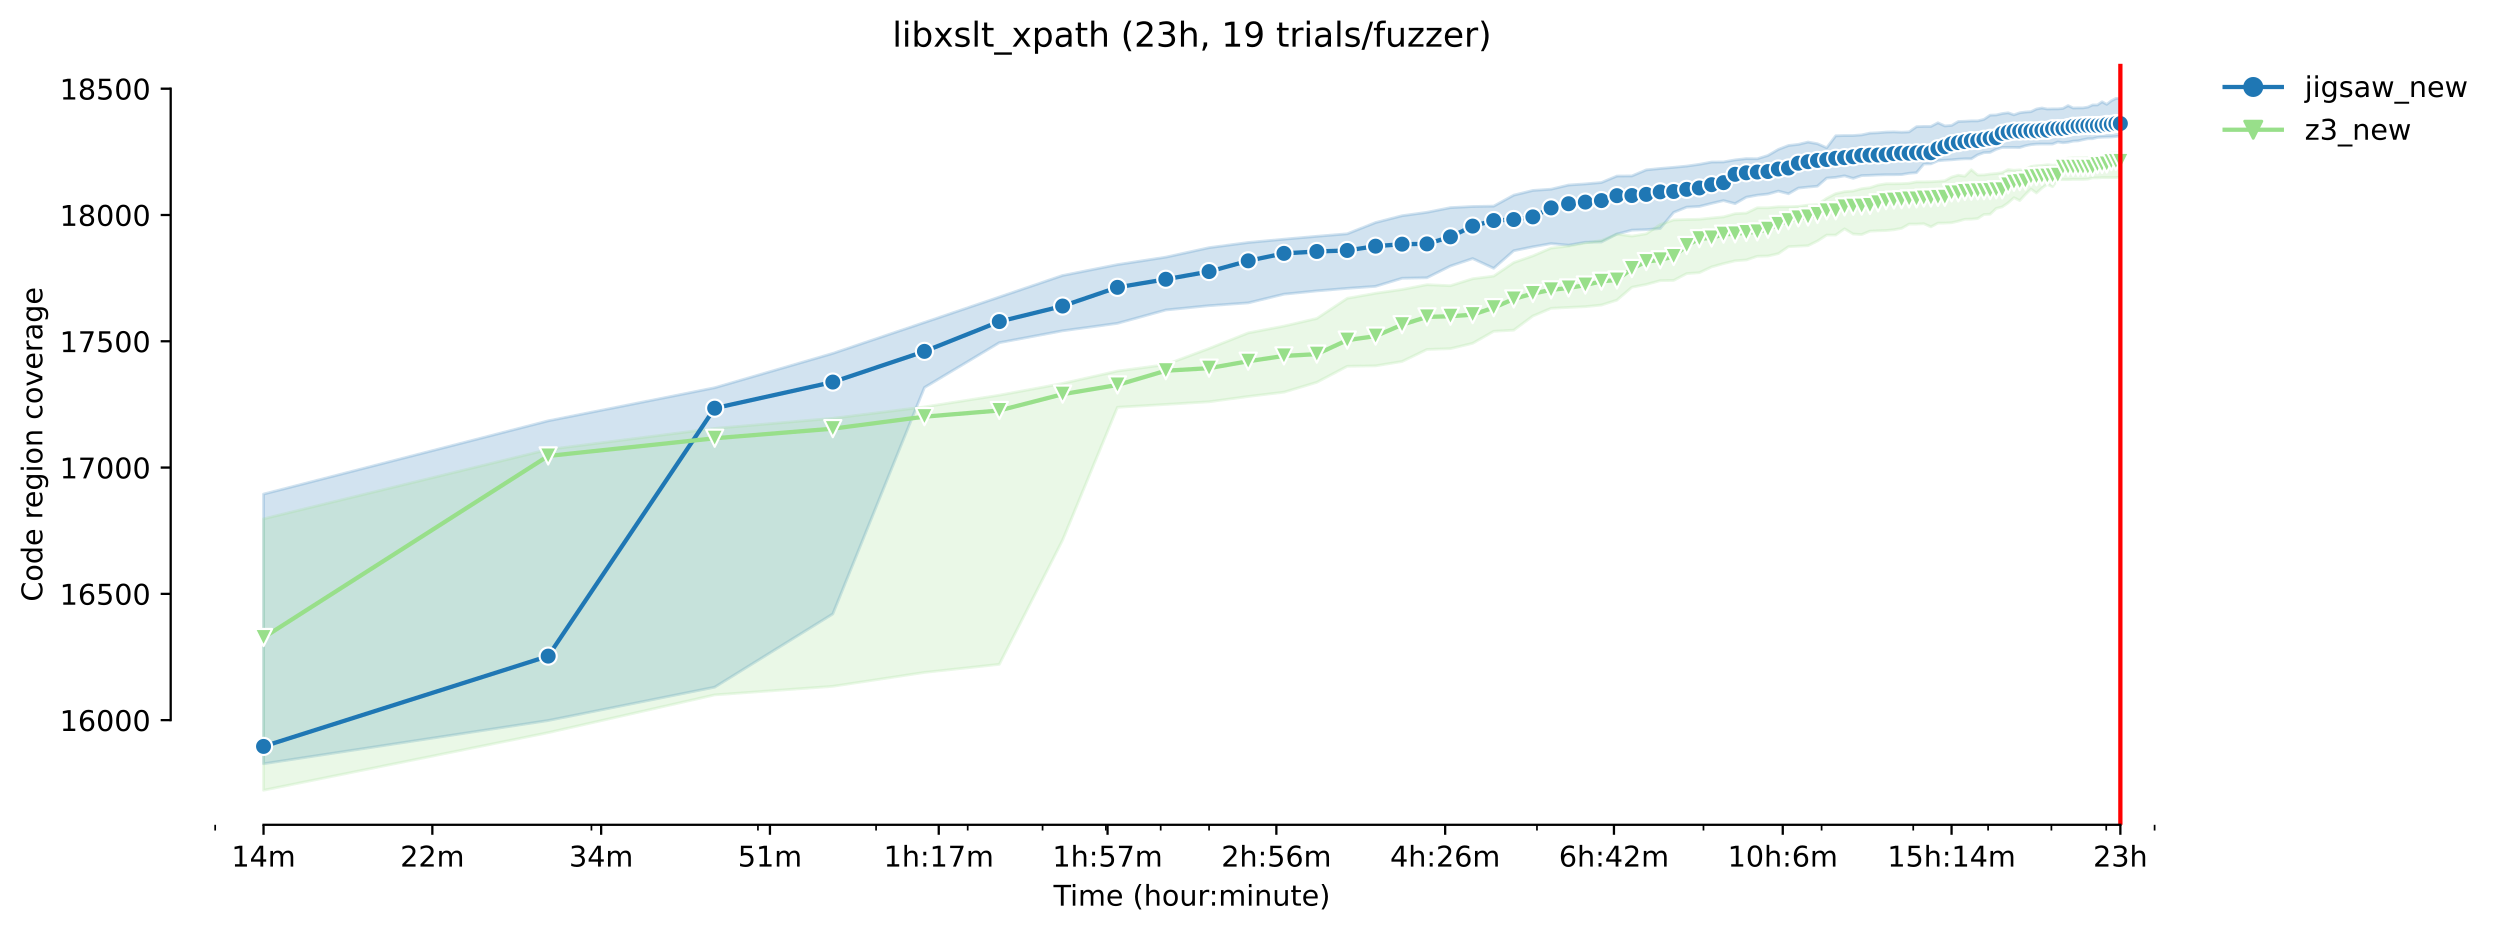 <?xml version="1.0" encoding="utf-8" standalone="no"?>
<!DOCTYPE svg PUBLIC "-//W3C//DTD SVG 1.1//EN"
  "http://www.w3.org/Graphics/SVG/1.1/DTD/svg11.dtd">
<!-- Created with matplotlib (https://matplotlib.org/) -->
<svg height="325.986pt" version="1.1" viewBox="0 0 874.22 325.986" width="874.22pt" xmlns="http://www.w3.org/2000/svg" xmlns:xlink="http://www.w3.org/1999/xlink">
 <defs>
  <style type="text/css">*{stroke-linecap:butt;stroke-linejoin:round;}</style>
 </defs>
 <g id="figure_1">
  <g id="patch_1">
   <path d="M 0 325.986 
L 874.22 325.986 
L 874.22 0 
L 0 0 
z
" style="fill:#ffffff;"/>
  </g>
  <g id="axes_1">
   <g id="patch_2">
    <path d="M 59.691 288.43 
L 773.931 288.43 
L 773.931 22.318 
L 59.691 22.318 
z
" style="fill:#ffffff;"/>
   </g>
   <g id="PolyCollection_1">
    <defs>
     <path d="M 92.156 -153.212 
L 92.156 -58.912 
L 191.689 -74.03 
L 249.912 -85.689 
L 291.222 -111.303 
L 323.264 -190.485 
L 349.445 -206.158 
L 371.58 -210.314 
L 390.755 -212.92 
L 407.668 -217.591 
L 422.797 -219.102 
L 436.483 -220.074 
L 448.978 -223.121 
L 460.472 -224.269 
L 471.113 -225.152 
L 481.02 -225.859 
L 490.288 -228.685 
L 498.993 -228.862 
L 507.201 -232.969 
L 514.965 -235.572 
L 522.33 -232.174 
L 529.336 -238.313 
L 536.016 -239.682 
L 542.399 -240.808 
L 548.511 -240.256 
L 554.373 -241.272 
L 560.005 -241.36 
L 565.424 -244.142 
L 570.646 -245.511 
L 575.685 -245.688 
L 580.553 -246.085 
L 585.262 -251.721 
L 589.821 -253.549 
L 594.239 -253.798 
L 598.526 -254.874 
L 602.689 -255.845 
L 606.734 -254.785 
L 610.668 -257.037 
L 614.498 -257.744 
L 618.228 -258.142 
L 621.863 -259.157 
L 625.409 -258.23 
L 628.869 -260.217 
L 632.248 -260.57 
L 635.549 -260.88 
L 638.776 -263.706 
L 641.932 -263.969 
L 645.02 -264.501 
L 648.044 -263.618 
L 651.004 -264.589 
L 653.905 -264.678 
L 656.749 -264.81 
L 659.537 -264.898 
L 662.273 -264.898 
L 664.957 -264.943 
L 667.592 -265.394 
L 670.179 -265.605 
L 672.721 -268.629 
L 675.218 -268.696 
L 677.673 -269.756 
L 680.086 -269.977 
L 682.46 -270.109 
L 684.795 -270.33 
L 687.092 -270.463 
L 689.354 -270.463 
L 691.58 -271.853 
L 693.772 -272.609 
L 695.932 -272.715 
L 698.059 -273.775 
L 700.155 -274.437 
L 702.221 -274.437 
L 704.258 -274.437 
L 706.267 -274.393 
L 708.247 -275.009 
L 710.201 -275.409 
L 712.129 -275.586 
L 714.03 -275.63 
L 715.908 -275.63 
L 717.76 -275.63 
L 719.59 -276.336 
L 721.396 -276.071 
L 723.18 -276.248 
L 724.942 -276.636 
L 726.682 -276.734 
L 728.402 -277.131 
L 730.101 -277.485 
L 731.781 -277.485 
L 733.441 -277.926 
L 735.082 -278.011 
L 736.705 -278.059 
L 738.309 -278.103 
L 739.896 -278.235 
L 741.465 -278.456 
L 741.465 -291.572 
L 741.465 -291.572 
L 739.896 -291.572 
L 738.309 -290.733 
L 736.705 -289.497 
L 735.082 -290.38 
L 733.441 -289.276 
L 731.781 -289.286 
L 730.101 -288.525 
L 728.402 -288.26 
L 726.682 -288.26 
L 724.942 -288.216 
L 723.18 -289.056 
L 721.396 -288.062 
L 719.59 -287.907 
L 717.76 -287.907 
L 715.908 -287.863 
L 714.03 -288.216 
L 712.129 -287.863 
L 710.201 -286.935 
L 708.247 -286.803 
L 706.267 -286.538 
L 704.258 -285.831 
L 702.221 -286.538 
L 700.155 -286.273 
L 698.059 -285.787 
L 695.932 -285.699 
L 693.772 -284.241 
L 691.58 -283.711 
L 689.354 -283.711 
L 687.092 -283.579 
L 684.795 -283.491 
L 682.46 -282.122 
L 680.086 -281.945 
L 677.673 -283.049 
L 675.218 -281.768 
L 672.721 -281.768 
L 670.179 -281.68 
L 667.592 -279.869 
L 664.957 -279.74 
L 662.273 -279.869 
L 659.537 -279.79 
L 656.749 -279.56 
L 653.905 -279.428 
L 651.004 -278.809 
L 648.044 -278.589 
L 645.02 -278.589 
L 641.932 -278.5 
L 638.776 -274.305 
L 635.549 -275.718 
L 632.248 -276.305 
L 628.869 -275.497 
L 625.409 -275.1 
L 621.863 -273.731 
L 618.228 -271.611 
L 614.498 -270.463 
L 610.668 -270.507 
L 606.734 -270.065 
L 602.689 -269.359 
L 598.526 -269.315 
L 594.239 -268.52 
L 589.821 -267.901 
L 585.262 -267.46 
L 580.553 -267.062 
L 575.685 -266.577 
L 570.646 -264.463 
L 565.424 -264.413 
L 560.005 -262.16 
L 554.373 -261.675 
L 548.511 -261.277 
L 542.399 -259.82 
L 536.016 -259.378 
L 529.336 -257.744 
L 522.33 -253.902 
L 514.965 -253.769 
L 507.201 -253.372 
L 498.993 -251.738 
L 490.288 -250.546 
L 481.02 -248.161 
L 471.113 -244.23 
L 460.472 -243.347 
L 448.978 -242.332 
L 436.483 -241.183 
L 422.797 -239.373 
L 407.668 -236.06 
L 390.755 -233.455 
L 371.58 -229.657 
L 349.445 -222.112 
L 323.264 -213.229 
L 291.222 -202.409 
L 249.912 -190.397 
L 191.689 -178.826 
L 92.156 -153.212 
z
" id="m40c64d31b5" style="stroke:#1f77b4;stroke-opacity:0.2;"/>
    </defs>
    <g clip-path="url(#p31e5a20e99)">
     <use style="fill:#1f77b4;fill-opacity:0.2;stroke:#1f77b4;stroke-opacity:0.2;" x="0" xlink:href="#m40c64d31b5" y="325.986"/>
    </g>
   </g>
   <g id="PolyCollection_2">
    <defs>
     <path d="M 92.156 -144.557 
L 92.156 -49.652 
L 191.689 -69.79 
L 249.912 -82.995 
L 291.222 -85.998 
L 323.264 -90.855 
L 349.445 -93.682 
L 371.58 -137.137 
L 390.755 -183.562 
L 407.668 -184.567 
L 422.797 -185.495 
L 436.483 -187.35 
L 448.978 -188.851 
L 460.472 -192.296 
L 471.113 -197.904 
L 481.02 -198.058 
L 490.288 -199.581 
L 498.993 -203.778 
L 507.201 -204.072 
L 514.965 -205.942 
L 522.33 -210.137 
L 529.336 -210.535 
L 536.016 -215.481 
L 542.399 -218.175 
L 548.511 -218.484 
L 554.373 -218.749 
L 560.005 -219.323 
L 565.424 -221.045 
L 570.646 -225.55 
L 575.685 -226.521 
L 580.553 -227.846 
L 585.262 -227.935 
L 589.821 -230.319 
L 594.239 -230.629 
L 598.526 -232.66 
L 602.689 -233.808 
L 606.734 -234.78 
L 610.668 -235.089 
L 614.498 -236.37 
L 618.228 -236.458 
L 621.863 -237.297 
L 625.409 -239.726 
L 628.869 -239.903 
L 632.248 -240.079 
L 635.549 -241.713 
L 638.776 -243.789 
L 641.932 -243.789 
L 645.02 -245.967 
L 648.044 -244.142 
L 651.004 -243.966 
L 653.905 -245.158 
L 656.749 -245.29 
L 659.537 -245.379 
L 662.273 -245.644 
L 664.957 -246.129 
L 667.592 -247.631 
L 670.179 -247.631 
L 672.721 -247.763 
L 675.218 -246.659 
L 677.673 -247.957 
L 680.086 -247.984 
L 682.46 -248.117 
L 684.795 -248.637 
L 687.092 -249.309 
L 689.354 -249.353 
L 691.58 -249.574 
L 693.772 -250.981 
L 695.932 -251.076 
L 698.059 -253.107 
L 700.155 -253.637 
L 702.221 -255.05 
L 704.258 -256.861 
L 706.267 -255.845 
L 708.247 -257.965 
L 710.201 -259.864 
L 712.129 -258.495 
L 714.03 -260.217 
L 715.908 -261.542 
L 717.76 -260.703 
L 719.59 -263.176 
L 721.396 -263.176 
L 723.18 -263.176 
L 724.942 -263.264 
L 726.682 -263.264 
L 728.402 -263.264 
L 730.101 -263.353 
L 731.781 -263.794 
L 733.441 -263.794 
L 735.082 -263.883 
L 736.705 -263.883 
L 738.309 -263.883 
L 739.896 -263.883 
L 741.465 -264.059 
L 741.465 -272.45 
L 741.465 -272.45 
L 739.896 -272.45 
L 738.309 -272.45 
L 736.705 -271.743 
L 735.082 -270.949 
L 733.441 -270.949 
L 731.781 -270.86 
L 730.101 -270.86 
L 728.402 -270.772 
L 726.682 -270.772 
L 724.942 -270.772 
L 723.18 -270.684 
L 721.396 -269.712 
L 719.59 -268.299 
L 717.76 -268.21 
L 715.908 -268.387 
L 714.03 -268.122 
L 712.129 -268.034 
L 710.201 -267.769 
L 708.247 -266.709 
L 706.267 -266.577 
L 704.258 -266.444 
L 702.221 -266.688 
L 700.155 -265.609 
L 698.059 -265.296 
L 695.932 -265.119 
L 693.772 -264.81 
L 691.58 -264.766 
L 689.354 -266.621 
L 687.092 -264.368 
L 684.795 -264.722 
L 682.46 -264.059 
L 680.086 -262.779 
L 677.673 -262.558 
L 675.218 -262.425 
L 672.721 -262.381 
L 670.179 -262.381 
L 667.592 -261.895 
L 664.957 -261.763 
L 662.273 -261.719 
L 659.537 -261.719 
L 656.749 -261.277 
L 653.905 -260.35 
L 651.004 -259.996 
L 648.044 -259.201 
L 645.02 -258.936 
L 641.932 -258.274 
L 638.776 -256.64 
L 635.549 -254.432 
L 632.248 -254.255 
L 628.869 -253.814 
L 625.409 -253.681 
L 621.863 -253.681 
L 618.228 -253.328 
L 614.498 -253.328 
L 610.668 -251.473 
L 606.734 -251.252 
L 602.689 -250.148 
L 598.526 -249.751 
L 594.239 -249.309 
L 589.821 -249.221 
L 585.262 -249.088 
L 580.553 -247.454 
L 575.685 -244.23 
L 570.646 -243.412 
L 565.424 -244.142 
L 560.005 -241.849 
L 554.373 -241.051 
L 548.511 -239.947 
L 542.399 -239.24 
L 536.016 -236.502 
L 529.336 -234.162 
L 522.33 -229.436 
L 514.965 -228.509 
L 507.201 -226.08 
L 498.993 -226.433 
L 490.288 -224.755 
L 481.02 -223.43 
L 471.113 -221.664 
L 460.472 -214.623 
L 448.978 -211.948 
L 436.483 -209.563 
L 422.797 -204.131 
L 407.668 -198.479 
L 390.755 -196.226 
L 371.58 -191.898 
L 349.445 -187.791 
L 323.264 -183.684 
L 291.222 -179.71 
L 249.912 -176.177 
L 191.689 -168.802 
L 92.156 -144.557 
z
" id="md089984025" style="stroke:#98df8a;stroke-opacity:0.2;"/>
    </defs>
    <g clip-path="url(#p31e5a20e99)">
     <use style="fill:#98df8a;fill-opacity:0.2;stroke:#98df8a;stroke-opacity:0.2;" x="0" xlink:href="#md089984025" y="325.986"/>
    </g>
   </g>
   <g id="matplotlib.axis_1">
    <g id="xtick_1">
     <g id="line2d_1">
      <defs>
       <path d="M 0 0 
L 0 3.5 
" id="m5d82d99233" style="stroke:#000000;stroke-width:0.8;"/>
      </defs>
      <g>
       <use style="stroke:#000000;stroke-width:0.8;" x="92.156" xlink:href="#m5d82d99233" y="288.43"/>
      </g>
     </g>
     <g id="text_1">
      <!-- 14m -->
      <g transform="translate(80.923 303.029)scale(0.1 -0.1)">
       <defs>
        <path d="M 12.406 8.297 
L 28.516 8.297 
L 28.516 63.922 
L 10.984 60.406 
L 10.984 69.391 
L 28.422 72.906 
L 38.281 72.906 
L 38.281 8.297 
L 54.391 8.297 
L 54.391 0 
L 12.406 0 
z
" id="DejaVuSans-49"/>
        <path d="M 37.797 64.312 
L 12.891 25.391 
L 37.797 25.391 
z
M 35.203 72.906 
L 47.609 72.906 
L 47.609 25.391 
L 58.016 25.391 
L 58.016 17.188 
L 47.609 17.188 
L 47.609 0 
L 37.797 0 
L 37.797 17.188 
L 4.891 17.188 
L 4.891 26.703 
z
" id="DejaVuSans-52"/>
        <path d="M 52 44.188 
Q 55.375 50.25 60.062 53.125 
Q 64.75 56 71.094 56 
Q 79.641 56 84.281 50.016 
Q 88.922 44.047 88.922 33.016 
L 88.922 0 
L 79.891 0 
L 79.891 32.719 
Q 79.891 40.578 77.094 44.375 
Q 74.312 48.188 68.609 48.188 
Q 61.625 48.188 57.562 43.547 
Q 53.516 38.922 53.516 30.906 
L 53.516 0 
L 44.484 0 
L 44.484 32.719 
Q 44.484 40.625 41.703 44.406 
Q 38.922 48.188 33.109 48.188 
Q 26.219 48.188 22.156 43.531 
Q 18.109 38.875 18.109 30.906 
L 18.109 0 
L 9.078 0 
L 9.078 54.688 
L 18.109 54.688 
L 18.109 46.188 
Q 21.188 51.219 25.484 53.609 
Q 29.781 56 35.688 56 
Q 41.656 56 45.828 52.969 
Q 50 49.953 52 44.188 
z
" id="DejaVuSans-109"/>
       </defs>
       <use xlink:href="#DejaVuSans-49"/>
       <use x="63.623" xlink:href="#DejaVuSans-52"/>
       <use x="127.246" xlink:href="#DejaVuSans-109"/>
      </g>
     </g>
    </g>
    <g id="xtick_2">
     <g id="line2d_2">
      <g>
       <use style="stroke:#000000;stroke-width:0.8;" x="151.184" xlink:href="#m5d82d99233" y="288.43"/>
      </g>
     </g>
     <g id="text_2">
      <!-- 22m -->
      <g transform="translate(139.952 303.029)scale(0.1 -0.1)">
       <defs>
        <path d="M 19.188 8.297 
L 53.609 8.297 
L 53.609 0 
L 7.328 0 
L 7.328 8.297 
Q 12.938 14.109 22.625 23.891 
Q 32.328 33.688 34.812 36.531 
Q 39.547 41.844 41.422 45.531 
Q 43.312 49.219 43.312 52.781 
Q 43.312 58.594 39.234 62.25 
Q 35.156 65.922 28.609 65.922 
Q 23.969 65.922 18.812 64.312 
Q 13.672 62.703 7.812 59.422 
L 7.812 69.391 
Q 13.766 71.781 18.938 73 
Q 24.125 74.219 28.422 74.219 
Q 39.75 74.219 46.484 68.547 
Q 53.219 62.891 53.219 53.422 
Q 53.219 48.922 51.531 44.891 
Q 49.859 40.875 45.406 35.406 
Q 44.188 33.984 37.641 27.219 
Q 31.109 20.453 19.188 8.297 
z
" id="DejaVuSans-50"/>
       </defs>
       <use xlink:href="#DejaVuSans-50"/>
       <use x="63.623" xlink:href="#DejaVuSans-50"/>
       <use x="127.246" xlink:href="#DejaVuSans-109"/>
      </g>
     </g>
    </g>
    <g id="xtick_3">
     <g id="line2d_3">
      <g>
       <use style="stroke:#000000;stroke-width:0.8;" x="210.213" xlink:href="#m5d82d99233" y="288.43"/>
      </g>
     </g>
     <g id="text_3">
      <!-- 34m -->
      <g transform="translate(198.98 303.029)scale(0.1 -0.1)">
       <defs>
        <path d="M 40.578 39.312 
Q 47.656 37.797 51.625 33 
Q 55.609 28.219 55.609 21.188 
Q 55.609 10.406 48.188 4.484 
Q 40.766 -1.422 27.094 -1.422 
Q 22.516 -1.422 17.656 -0.516 
Q 12.797 0.391 7.625 2.203 
L 7.625 11.719 
Q 11.719 9.328 16.594 8.109 
Q 21.484 6.891 26.812 6.891 
Q 36.078 6.891 40.938 10.547 
Q 45.797 14.203 45.797 21.188 
Q 45.797 27.641 41.281 31.266 
Q 36.766 34.906 28.719 34.906 
L 20.219 34.906 
L 20.219 43.016 
L 29.109 43.016 
Q 36.375 43.016 40.234 45.922 
Q 44.094 48.828 44.094 54.297 
Q 44.094 59.906 40.109 62.906 
Q 36.141 65.922 28.719 65.922 
Q 24.656 65.922 20.016 65.031 
Q 15.375 64.156 9.812 62.312 
L 9.812 71.094 
Q 15.438 72.656 20.344 73.438 
Q 25.25 74.219 29.594 74.219 
Q 40.828 74.219 47.359 69.109 
Q 53.906 64.016 53.906 55.328 
Q 53.906 49.266 50.438 45.094 
Q 46.969 40.922 40.578 39.312 
z
" id="DejaVuSans-51"/>
       </defs>
       <use xlink:href="#DejaVuSans-51"/>
       <use x="63.623" xlink:href="#DejaVuSans-52"/>
       <use x="127.246" xlink:href="#DejaVuSans-109"/>
      </g>
     </g>
    </g>
    <g id="xtick_4">
     <g id="line2d_4">
      <g>
       <use style="stroke:#000000;stroke-width:0.8;" x="269.241" xlink:href="#m5d82d99233" y="288.43"/>
      </g>
     </g>
     <g id="text_4">
      <!-- 51m -->
      <g transform="translate(258.008 303.029)scale(0.1 -0.1)">
       <defs>
        <path d="M 10.797 72.906 
L 49.516 72.906 
L 49.516 64.594 
L 19.828 64.594 
L 19.828 46.734 
Q 21.969 47.469 24.109 47.828 
Q 26.266 48.188 28.422 48.188 
Q 40.625 48.188 47.75 41.5 
Q 54.891 34.812 54.891 23.391 
Q 54.891 11.625 47.562 5.094 
Q 40.234 -1.422 26.906 -1.422 
Q 22.312 -1.422 17.547 -0.641 
Q 12.797 0.141 7.719 1.703 
L 7.719 11.625 
Q 12.109 9.234 16.797 8.062 
Q 21.484 6.891 26.703 6.891 
Q 35.156 6.891 40.078 11.328 
Q 45.016 15.766 45.016 23.391 
Q 45.016 31 40.078 35.438 
Q 35.156 39.891 26.703 39.891 
Q 22.75 39.891 18.812 39.016 
Q 14.891 38.141 10.797 36.281 
z
" id="DejaVuSans-53"/>
       </defs>
       <use xlink:href="#DejaVuSans-53"/>
       <use x="63.623" xlink:href="#DejaVuSans-49"/>
       <use x="127.246" xlink:href="#DejaVuSans-109"/>
      </g>
     </g>
    </g>
    <g id="xtick_5">
     <g id="line2d_5">
      <g>
       <use style="stroke:#000000;stroke-width:0.8;" x="328.269" xlink:href="#m5d82d99233" y="288.43"/>
      </g>
     </g>
     <g id="text_5">
      <!-- 1h:17m -->
      <g transform="translate(309.002 303.029)scale(0.1 -0.1)">
       <defs>
        <path d="M 54.891 33.016 
L 54.891 0 
L 45.906 0 
L 45.906 32.719 
Q 45.906 40.484 42.875 44.328 
Q 39.844 48.188 33.797 48.188 
Q 26.516 48.188 22.312 43.547 
Q 18.109 38.922 18.109 30.906 
L 18.109 0 
L 9.078 0 
L 9.078 75.984 
L 18.109 75.984 
L 18.109 46.188 
Q 21.344 51.125 25.703 53.562 
Q 30.078 56 35.797 56 
Q 45.219 56 50.047 50.172 
Q 54.891 44.344 54.891 33.016 
z
" id="DejaVuSans-104"/>
        <path d="M 11.719 12.406 
L 22.016 12.406 
L 22.016 0 
L 11.719 0 
z
M 11.719 51.703 
L 22.016 51.703 
L 22.016 39.312 
L 11.719 39.312 
z
" id="DejaVuSans-58"/>
        <path d="M 8.203 72.906 
L 55.078 72.906 
L 55.078 68.703 
L 28.609 0 
L 18.312 0 
L 43.219 64.594 
L 8.203 64.594 
z
" id="DejaVuSans-55"/>
       </defs>
       <use xlink:href="#DejaVuSans-49"/>
       <use x="63.623" xlink:href="#DejaVuSans-104"/>
       <use x="127.002" xlink:href="#DejaVuSans-58"/>
       <use x="160.693" xlink:href="#DejaVuSans-49"/>
       <use x="224.316" xlink:href="#DejaVuSans-55"/>
       <use x="287.939" xlink:href="#DejaVuSans-109"/>
      </g>
     </g>
    </g>
    <g id="xtick_6">
     <g id="line2d_6">
      <g>
       <use style="stroke:#000000;stroke-width:0.8;" x="387.297" xlink:href="#m5d82d99233" y="288.43"/>
      </g>
     </g>
     <g id="text_6">
      <!-- 1h:57m -->
      <g transform="translate(368.03 303.029)scale(0.1 -0.1)">
       <use xlink:href="#DejaVuSans-49"/>
       <use x="63.623" xlink:href="#DejaVuSans-104"/>
       <use x="127.002" xlink:href="#DejaVuSans-58"/>
       <use x="160.693" xlink:href="#DejaVuSans-53"/>
       <use x="224.316" xlink:href="#DejaVuSans-55"/>
       <use x="287.939" xlink:href="#DejaVuSans-109"/>
      </g>
     </g>
    </g>
    <g id="xtick_7">
     <g id="line2d_7">
      <g>
       <use style="stroke:#000000;stroke-width:0.8;" x="446.326" xlink:href="#m5d82d99233" y="288.43"/>
      </g>
     </g>
     <g id="text_7">
      <!-- 2h:56m -->
      <g transform="translate(427.058 303.029)scale(0.1 -0.1)">
       <defs>
        <path d="M 33.016 40.375 
Q 26.375 40.375 22.484 35.828 
Q 18.609 31.297 18.609 23.391 
Q 18.609 15.531 22.484 10.953 
Q 26.375 6.391 33.016 6.391 
Q 39.656 6.391 43.531 10.953 
Q 47.406 15.531 47.406 23.391 
Q 47.406 31.297 43.531 35.828 
Q 39.656 40.375 33.016 40.375 
z
M 52.594 71.297 
L 52.594 62.312 
Q 48.875 64.062 45.094 64.984 
Q 41.312 65.922 37.594 65.922 
Q 27.828 65.922 22.672 59.328 
Q 17.531 52.734 16.797 39.406 
Q 19.672 43.656 24.016 45.922 
Q 28.375 48.188 33.594 48.188 
Q 44.578 48.188 50.953 41.516 
Q 57.328 34.859 57.328 23.391 
Q 57.328 12.156 50.688 5.359 
Q 44.047 -1.422 33.016 -1.422 
Q 20.359 -1.422 13.672 8.266 
Q 6.984 17.969 6.984 36.375 
Q 6.984 53.656 15.188 63.938 
Q 23.391 74.219 37.203 74.219 
Q 40.922 74.219 44.703 73.484 
Q 48.484 72.75 52.594 71.297 
z
" id="DejaVuSans-54"/>
       </defs>
       <use xlink:href="#DejaVuSans-50"/>
       <use x="63.623" xlink:href="#DejaVuSans-104"/>
       <use x="127.002" xlink:href="#DejaVuSans-58"/>
       <use x="160.693" xlink:href="#DejaVuSans-53"/>
       <use x="224.316" xlink:href="#DejaVuSans-54"/>
       <use x="287.939" xlink:href="#DejaVuSans-109"/>
      </g>
     </g>
    </g>
    <g id="xtick_8">
     <g id="line2d_8">
      <g>
       <use style="stroke:#000000;stroke-width:0.8;" x="505.354" xlink:href="#m5d82d99233" y="288.43"/>
      </g>
     </g>
     <g id="text_8">
      <!-- 4h:26m -->
      <g transform="translate(486.087 303.029)scale(0.1 -0.1)">
       <use xlink:href="#DejaVuSans-52"/>
       <use x="63.623" xlink:href="#DejaVuSans-104"/>
       <use x="127.002" xlink:href="#DejaVuSans-58"/>
       <use x="160.693" xlink:href="#DejaVuSans-50"/>
       <use x="224.316" xlink:href="#DejaVuSans-54"/>
       <use x="287.939" xlink:href="#DejaVuSans-109"/>
      </g>
     </g>
    </g>
    <g id="xtick_9">
     <g id="line2d_9">
      <g>
       <use style="stroke:#000000;stroke-width:0.8;" x="564.382" xlink:href="#m5d82d99233" y="288.43"/>
      </g>
     </g>
     <g id="text_9">
      <!-- 6h:42m -->
      <g transform="translate(545.115 303.029)scale(0.1 -0.1)">
       <use xlink:href="#DejaVuSans-54"/>
       <use x="63.623" xlink:href="#DejaVuSans-104"/>
       <use x="127.002" xlink:href="#DejaVuSans-58"/>
       <use x="160.693" xlink:href="#DejaVuSans-52"/>
       <use x="224.316" xlink:href="#DejaVuSans-50"/>
       <use x="287.939" xlink:href="#DejaVuSans-109"/>
      </g>
     </g>
    </g>
    <g id="xtick_10">
     <g id="line2d_10">
      <g>
       <use style="stroke:#000000;stroke-width:0.8;" x="623.41" xlink:href="#m5d82d99233" y="288.43"/>
      </g>
     </g>
     <g id="text_10">
      <!-- 10h:6m -->
      <g transform="translate(604.143 303.029)scale(0.1 -0.1)">
       <defs>
        <path d="M 31.781 66.406 
Q 24.172 66.406 20.328 58.906 
Q 16.5 51.422 16.5 36.375 
Q 16.5 21.391 20.328 13.891 
Q 24.172 6.391 31.781 6.391 
Q 39.453 6.391 43.281 13.891 
Q 47.125 21.391 47.125 36.375 
Q 47.125 51.422 43.281 58.906 
Q 39.453 66.406 31.781 66.406 
z
M 31.781 74.219 
Q 44.047 74.219 50.516 64.516 
Q 56.984 54.828 56.984 36.375 
Q 56.984 17.969 50.516 8.266 
Q 44.047 -1.422 31.781 -1.422 
Q 19.531 -1.422 13.062 8.266 
Q 6.594 17.969 6.594 36.375 
Q 6.594 54.828 13.062 64.516 
Q 19.531 74.219 31.781 74.219 
z
" id="DejaVuSans-48"/>
       </defs>
       <use xlink:href="#DejaVuSans-49"/>
       <use x="63.623" xlink:href="#DejaVuSans-48"/>
       <use x="127.246" xlink:href="#DejaVuSans-104"/>
       <use x="190.625" xlink:href="#DejaVuSans-58"/>
       <use x="224.316" xlink:href="#DejaVuSans-54"/>
       <use x="287.939" xlink:href="#DejaVuSans-109"/>
      </g>
     </g>
    </g>
    <g id="xtick_11">
     <g id="line2d_11">
      <g>
       <use style="stroke:#000000;stroke-width:0.8;" x="682.439" xlink:href="#m5d82d99233" y="288.43"/>
      </g>
     </g>
     <g id="text_11">
      <!-- 15h:14m -->
      <g transform="translate(659.99 303.029)scale(0.1 -0.1)">
       <use xlink:href="#DejaVuSans-49"/>
       <use x="63.623" xlink:href="#DejaVuSans-53"/>
       <use x="127.246" xlink:href="#DejaVuSans-104"/>
       <use x="190.625" xlink:href="#DejaVuSans-58"/>
       <use x="224.316" xlink:href="#DejaVuSans-49"/>
       <use x="287.939" xlink:href="#DejaVuSans-52"/>
       <use x="351.562" xlink:href="#DejaVuSans-109"/>
      </g>
     </g>
    </g>
    <g id="xtick_12">
     <g id="line2d_12">
      <g>
       <use style="stroke:#000000;stroke-width:0.8;" x="741.467" xlink:href="#m5d82d99233" y="288.43"/>
      </g>
     </g>
     <g id="text_12">
      <!-- 23h -->
      <g transform="translate(731.936 303.029)scale(0.1 -0.1)">
       <use xlink:href="#DejaVuSans-50"/>
       <use x="63.623" xlink:href="#DejaVuSans-51"/>
       <use x="127.246" xlink:href="#DejaVuSans-104"/>
      </g>
     </g>
    </g>
    <g id="xtick_13">
     <g id="line2d_13">
      <defs>
       <path d="M 0 0 
L 0 2 
" id="mc69c62ba31" style="stroke:#000000;stroke-width:0.6;"/>
      </defs>
      <g>
       <use style="stroke:#000000;stroke-width:0.6;" x="75.243" xlink:href="#mc69c62ba31" y="288.43"/>
      </g>
     </g>
    </g>
    <g id="xtick_14">
     <g id="line2d_14">
      <g>
       <use style="stroke:#000000;stroke-width:0.6;" x="206.818" xlink:href="#mc69c62ba31" y="288.43"/>
      </g>
     </g>
    </g>
    <g id="xtick_15">
     <g id="line2d_15">
      <g>
       <use style="stroke:#000000;stroke-width:0.6;" x="265.041" xlink:href="#mc69c62ba31" y="288.43"/>
      </g>
     </g>
    </g>
    <g id="xtick_16">
     <g id="line2d_16">
      <g>
       <use style="stroke:#000000;stroke-width:0.6;" x="306.351" xlink:href="#mc69c62ba31" y="288.43"/>
      </g>
     </g>
    </g>
    <g id="xtick_17">
     <g id="line2d_17">
      <g>
       <use style="stroke:#000000;stroke-width:0.6;" x="338.394" xlink:href="#mc69c62ba31" y="288.43"/>
      </g>
     </g>
    </g>
    <g id="xtick_18">
     <g id="line2d_18">
      <g>
       <use style="stroke:#000000;stroke-width:0.6;" x="364.574" xlink:href="#mc69c62ba31" y="288.43"/>
      </g>
     </g>
    </g>
    <g id="xtick_19">
     <g id="line2d_19">
      <g>
       <use style="stroke:#000000;stroke-width:0.6;" x="386.71" xlink:href="#mc69c62ba31" y="288.43"/>
      </g>
     </g>
    </g>
    <g id="xtick_20">
     <g id="line2d_20">
      <g>
       <use style="stroke:#000000;stroke-width:0.6;" x="405.884" xlink:href="#mc69c62ba31" y="288.43"/>
      </g>
     </g>
    </g>
    <g id="xtick_21">
     <g id="line2d_21">
      <g>
       <use style="stroke:#000000;stroke-width:0.6;" x="422.797" xlink:href="#mc69c62ba31" y="288.43"/>
      </g>
     </g>
    </g>
    <g id="xtick_22">
     <g id="line2d_22">
      <g>
       <use style="stroke:#000000;stroke-width:0.6;" x="537.459" xlink:href="#mc69c62ba31" y="288.43"/>
      </g>
     </g>
    </g>
    <g id="xtick_23">
     <g id="line2d_23">
      <g>
       <use style="stroke:#000000;stroke-width:0.6;" x="595.682" xlink:href="#mc69c62ba31" y="288.43"/>
      </g>
     </g>
    </g>
    <g id="xtick_24">
     <g id="line2d_24">
      <g>
       <use style="stroke:#000000;stroke-width:0.6;" x="636.992" xlink:href="#mc69c62ba31" y="288.43"/>
      </g>
     </g>
    </g>
    <g id="xtick_25">
     <g id="line2d_25">
      <g>
       <use style="stroke:#000000;stroke-width:0.6;" x="669.035" xlink:href="#mc69c62ba31" y="288.43"/>
      </g>
     </g>
    </g>
    <g id="xtick_26">
     <g id="line2d_26">
      <g>
       <use style="stroke:#000000;stroke-width:0.6;" x="695.215" xlink:href="#mc69c62ba31" y="288.43"/>
      </g>
     </g>
    </g>
    <g id="xtick_27">
     <g id="line2d_27">
      <g>
       <use style="stroke:#000000;stroke-width:0.6;" x="717.351" xlink:href="#mc69c62ba31" y="288.43"/>
      </g>
     </g>
    </g>
    <g id="xtick_28">
     <g id="line2d_28">
      <g>
       <use style="stroke:#000000;stroke-width:0.6;" x="736.525" xlink:href="#mc69c62ba31" y="288.43"/>
      </g>
     </g>
    </g>
    <g id="xtick_29">
     <g id="line2d_29">
      <g>
       <use style="stroke:#000000;stroke-width:0.6;" x="753.438" xlink:href="#mc69c62ba31" y="288.43"/>
      </g>
     </g>
    </g>
    <g id="text_13">
     <!-- Time (hour:minute) -->
     <g transform="translate(368.404 316.707)scale(0.1 -0.1)">
      <defs>
       <path d="M -0.297 72.906 
L 61.375 72.906 
L 61.375 64.594 
L 35.5 64.594 
L 35.5 0 
L 25.594 0 
L 25.594 64.594 
L -0.297 64.594 
z
" id="DejaVuSans-84"/>
       <path d="M 9.422 54.688 
L 18.406 54.688 
L 18.406 0 
L 9.422 0 
z
M 9.422 75.984 
L 18.406 75.984 
L 18.406 64.594 
L 9.422 64.594 
z
" id="DejaVuSans-105"/>
       <path d="M 56.203 29.594 
L 56.203 25.203 
L 14.891 25.203 
Q 15.484 15.922 20.484 11.062 
Q 25.484 6.203 34.422 6.203 
Q 39.594 6.203 44.453 7.469 
Q 49.312 8.734 54.109 11.281 
L 54.109 2.781 
Q 49.266 0.734 44.188 -0.344 
Q 39.109 -1.422 33.891 -1.422 
Q 20.797 -1.422 13.156 6.188 
Q 5.516 13.812 5.516 26.812 
Q 5.516 40.234 12.766 48.109 
Q 20.016 56 32.328 56 
Q 43.359 56 49.781 48.891 
Q 56.203 41.797 56.203 29.594 
z
M 47.219 32.234 
Q 47.125 39.594 43.094 43.984 
Q 39.062 48.391 32.422 48.391 
Q 24.906 48.391 20.391 44.141 
Q 15.875 39.891 15.188 32.172 
z
" id="DejaVuSans-101"/>
       <path id="DejaVuSans-32"/>
       <path d="M 31 75.875 
Q 24.469 64.656 21.281 53.656 
Q 18.109 42.672 18.109 31.391 
Q 18.109 20.125 21.312 9.062 
Q 24.516 -2 31 -13.188 
L 23.188 -13.188 
Q 15.875 -1.703 12.234 9.375 
Q 8.594 20.453 8.594 31.391 
Q 8.594 42.281 12.203 53.312 
Q 15.828 64.359 23.188 75.875 
z
" id="DejaVuSans-40"/>
       <path d="M 30.609 48.391 
Q 23.391 48.391 19.188 42.75 
Q 14.984 37.109 14.984 27.297 
Q 14.984 17.484 19.156 11.844 
Q 23.344 6.203 30.609 6.203 
Q 37.797 6.203 41.984 11.859 
Q 46.188 17.531 46.188 27.297 
Q 46.188 37.016 41.984 42.703 
Q 37.797 48.391 30.609 48.391 
z
M 30.609 56 
Q 42.328 56 49.016 48.375 
Q 55.719 40.766 55.719 27.297 
Q 55.719 13.875 49.016 6.219 
Q 42.328 -1.422 30.609 -1.422 
Q 18.844 -1.422 12.172 6.219 
Q 5.516 13.875 5.516 27.297 
Q 5.516 40.766 12.172 48.375 
Q 18.844 56 30.609 56 
z
" id="DejaVuSans-111"/>
       <path d="M 8.5 21.578 
L 8.5 54.688 
L 17.484 54.688 
L 17.484 21.922 
Q 17.484 14.156 20.5 10.266 
Q 23.531 6.391 29.594 6.391 
Q 36.859 6.391 41.078 11.031 
Q 45.312 15.672 45.312 23.688 
L 45.312 54.688 
L 54.297 54.688 
L 54.297 0 
L 45.312 0 
L 45.312 8.406 
Q 42.047 3.422 37.719 1 
Q 33.406 -1.422 27.688 -1.422 
Q 18.266 -1.422 13.375 4.438 
Q 8.5 10.297 8.5 21.578 
z
M 31.109 56 
z
" id="DejaVuSans-117"/>
       <path d="M 41.109 46.297 
Q 39.594 47.172 37.812 47.578 
Q 36.031 48 33.891 48 
Q 26.266 48 22.188 43.047 
Q 18.109 38.094 18.109 28.812 
L 18.109 0 
L 9.078 0 
L 9.078 54.688 
L 18.109 54.688 
L 18.109 46.188 
Q 20.953 51.172 25.484 53.578 
Q 30.031 56 36.531 56 
Q 37.453 56 38.578 55.875 
Q 39.703 55.766 41.062 55.516 
z
" id="DejaVuSans-114"/>
       <path d="M 54.891 33.016 
L 54.891 0 
L 45.906 0 
L 45.906 32.719 
Q 45.906 40.484 42.875 44.328 
Q 39.844 48.188 33.797 48.188 
Q 26.516 48.188 22.312 43.547 
Q 18.109 38.922 18.109 30.906 
L 18.109 0 
L 9.078 0 
L 9.078 54.688 
L 18.109 54.688 
L 18.109 46.188 
Q 21.344 51.125 25.703 53.562 
Q 30.078 56 35.797 56 
Q 45.219 56 50.047 50.172 
Q 54.891 44.344 54.891 33.016 
z
" id="DejaVuSans-110"/>
       <path d="M 18.312 70.219 
L 18.312 54.688 
L 36.812 54.688 
L 36.812 47.703 
L 18.312 47.703 
L 18.312 18.016 
Q 18.312 11.328 20.141 9.422 
Q 21.969 7.516 27.594 7.516 
L 36.812 7.516 
L 36.812 0 
L 27.594 0 
Q 17.188 0 13.234 3.875 
Q 9.281 7.766 9.281 18.016 
L 9.281 47.703 
L 2.688 47.703 
L 2.688 54.688 
L 9.281 54.688 
L 9.281 70.219 
z
" id="DejaVuSans-116"/>
       <path d="M 8.016 75.875 
L 15.828 75.875 
Q 23.141 64.359 26.781 53.312 
Q 30.422 42.281 30.422 31.391 
Q 30.422 20.453 26.781 9.375 
Q 23.141 -1.703 15.828 -13.188 
L 8.016 -13.188 
Q 14.5 -2 17.703 9.062 
Q 20.906 20.125 20.906 31.391 
Q 20.906 42.672 17.703 53.656 
Q 14.5 64.656 8.016 75.875 
z
" id="DejaVuSans-41"/>
      </defs>
      <use xlink:href="#DejaVuSans-84"/>
      <use x="57.959" xlink:href="#DejaVuSans-105"/>
      <use x="85.742" xlink:href="#DejaVuSans-109"/>
      <use x="183.154" xlink:href="#DejaVuSans-101"/>
      <use x="244.678" xlink:href="#DejaVuSans-32"/>
      <use x="276.465" xlink:href="#DejaVuSans-40"/>
      <use x="315.479" xlink:href="#DejaVuSans-104"/>
      <use x="378.857" xlink:href="#DejaVuSans-111"/>
      <use x="440.039" xlink:href="#DejaVuSans-117"/>
      <use x="503.418" xlink:href="#DejaVuSans-114"/>
      <use x="542.781" xlink:href="#DejaVuSans-58"/>
      <use x="576.473" xlink:href="#DejaVuSans-109"/>
      <use x="673.885" xlink:href="#DejaVuSans-105"/>
      <use x="701.668" xlink:href="#DejaVuSans-110"/>
      <use x="765.047" xlink:href="#DejaVuSans-117"/>
      <use x="828.426" xlink:href="#DejaVuSans-116"/>
      <use x="867.635" xlink:href="#DejaVuSans-101"/>
      <use x="929.158" xlink:href="#DejaVuSans-41"/>
     </g>
    </g>
   </g>
   <g id="matplotlib.axis_2">
    <g id="ytick_1">
     <g id="line2d_30">
      <defs>
       <path d="M 0 0 
L -3.5 0 
" id="m82c7aeabf7" style="stroke:#000000;stroke-width:0.8;"/>
      </defs>
      <g>
       <use style="stroke:#000000;stroke-width:0.8;" x="59.691" xlink:href="#m82c7aeabf7" y="251.824"/>
      </g>
     </g>
     <g id="text_14">
      <!-- 16000 -->
      <g transform="translate(20.878 255.623)scale(0.1 -0.1)">
       <use xlink:href="#DejaVuSans-49"/>
       <use x="63.623" xlink:href="#DejaVuSans-54"/>
       <use x="127.246" xlink:href="#DejaVuSans-48"/>
       <use x="190.869" xlink:href="#DejaVuSans-48"/>
       <use x="254.492" xlink:href="#DejaVuSans-48"/>
      </g>
     </g>
    </g>
    <g id="ytick_2">
     <g id="line2d_31">
      <g>
       <use style="stroke:#000000;stroke-width:0.8;" x="59.691" xlink:href="#m82c7aeabf7" y="207.662"/>
      </g>
     </g>
     <g id="text_15">
      <!-- 16500 -->
      <g transform="translate(20.878 211.461)scale(0.1 -0.1)">
       <use xlink:href="#DejaVuSans-49"/>
       <use x="63.623" xlink:href="#DejaVuSans-54"/>
       <use x="127.246" xlink:href="#DejaVuSans-53"/>
       <use x="190.869" xlink:href="#DejaVuSans-48"/>
       <use x="254.492" xlink:href="#DejaVuSans-48"/>
      </g>
     </g>
    </g>
    <g id="ytick_3">
     <g id="line2d_32">
      <g>
       <use style="stroke:#000000;stroke-width:0.8;" x="59.691" xlink:href="#m82c7aeabf7" y="163.5"/>
      </g>
     </g>
     <g id="text_16">
      <!-- 17000 -->
      <g transform="translate(20.878 167.299)scale(0.1 -0.1)">
       <use xlink:href="#DejaVuSans-49"/>
       <use x="63.623" xlink:href="#DejaVuSans-55"/>
       <use x="127.246" xlink:href="#DejaVuSans-48"/>
       <use x="190.869" xlink:href="#DejaVuSans-48"/>
       <use x="254.492" xlink:href="#DejaVuSans-48"/>
      </g>
     </g>
    </g>
    <g id="ytick_4">
     <g id="line2d_33">
      <g>
       <use style="stroke:#000000;stroke-width:0.8;" x="59.691" xlink:href="#m82c7aeabf7" y="119.338"/>
      </g>
     </g>
     <g id="text_17">
      <!-- 17500 -->
      <g transform="translate(20.878 123.137)scale(0.1 -0.1)">
       <use xlink:href="#DejaVuSans-49"/>
       <use x="63.623" xlink:href="#DejaVuSans-55"/>
       <use x="127.246" xlink:href="#DejaVuSans-53"/>
       <use x="190.869" xlink:href="#DejaVuSans-48"/>
       <use x="254.492" xlink:href="#DejaVuSans-48"/>
      </g>
     </g>
    </g>
    <g id="ytick_5">
     <g id="line2d_34">
      <g>
       <use style="stroke:#000000;stroke-width:0.8;" x="59.691" xlink:href="#m82c7aeabf7" y="75.176"/>
      </g>
     </g>
     <g id="text_18">
      <!-- 18000 -->
      <g transform="translate(20.878 78.975)scale(0.1 -0.1)">
       <defs>
        <path d="M 31.781 34.625 
Q 24.75 34.625 20.719 30.859 
Q 16.703 27.094 16.703 20.516 
Q 16.703 13.922 20.719 10.156 
Q 24.75 6.391 31.781 6.391 
Q 38.812 6.391 42.859 10.172 
Q 46.922 13.969 46.922 20.516 
Q 46.922 27.094 42.891 30.859 
Q 38.875 34.625 31.781 34.625 
z
M 21.922 38.812 
Q 15.578 40.375 12.031 44.719 
Q 8.5 49.078 8.5 55.328 
Q 8.5 64.062 14.719 69.141 
Q 20.953 74.219 31.781 74.219 
Q 42.672 74.219 48.875 69.141 
Q 55.078 64.062 55.078 55.328 
Q 55.078 49.078 51.531 44.719 
Q 48 40.375 41.703 38.812 
Q 48.828 37.156 52.797 32.312 
Q 56.781 27.484 56.781 20.516 
Q 56.781 9.906 50.312 4.234 
Q 43.844 -1.422 31.781 -1.422 
Q 19.734 -1.422 13.25 4.234 
Q 6.781 9.906 6.781 20.516 
Q 6.781 27.484 10.781 32.312 
Q 14.797 37.156 21.922 38.812 
z
M 18.312 54.391 
Q 18.312 48.734 21.844 45.562 
Q 25.391 42.391 31.781 42.391 
Q 38.141 42.391 41.719 45.562 
Q 45.312 48.734 45.312 54.391 
Q 45.312 60.062 41.719 63.234 
Q 38.141 66.406 31.781 66.406 
Q 25.391 66.406 21.844 63.234 
Q 18.312 60.062 18.312 54.391 
z
" id="DejaVuSans-56"/>
       </defs>
       <use xlink:href="#DejaVuSans-49"/>
       <use x="63.623" xlink:href="#DejaVuSans-56"/>
       <use x="127.246" xlink:href="#DejaVuSans-48"/>
       <use x="190.869" xlink:href="#DejaVuSans-48"/>
       <use x="254.492" xlink:href="#DejaVuSans-48"/>
      </g>
     </g>
    </g>
    <g id="ytick_6">
     <g id="line2d_35">
      <g>
       <use style="stroke:#000000;stroke-width:0.8;" x="59.691" xlink:href="#m82c7aeabf7" y="31.014"/>
      </g>
     </g>
     <g id="text_19">
      <!-- 18500 -->
      <g transform="translate(20.878 34.813)scale(0.1 -0.1)">
       <use xlink:href="#DejaVuSans-49"/>
       <use x="63.623" xlink:href="#DejaVuSans-56"/>
       <use x="127.246" xlink:href="#DejaVuSans-53"/>
       <use x="190.869" xlink:href="#DejaVuSans-48"/>
       <use x="254.492" xlink:href="#DejaVuSans-48"/>
      </g>
     </g>
    </g>
    <g id="text_20">
     <!-- Code region coverage -->
     <g transform="translate(14.798 210.38)rotate(-90)scale(0.1 -0.1)">
      <defs>
       <path d="M 64.406 67.281 
L 64.406 56.891 
Q 59.422 61.531 53.781 63.812 
Q 48.141 66.109 41.797 66.109 
Q 29.297 66.109 22.656 58.469 
Q 16.016 50.828 16.016 36.375 
Q 16.016 21.969 22.656 14.328 
Q 29.297 6.688 41.797 6.688 
Q 48.141 6.688 53.781 8.984 
Q 59.422 11.281 64.406 15.922 
L 64.406 5.609 
Q 59.234 2.094 53.438 0.328 
Q 47.656 -1.422 41.219 -1.422 
Q 24.656 -1.422 15.125 8.703 
Q 5.609 18.844 5.609 36.375 
Q 5.609 53.953 15.125 64.078 
Q 24.656 74.219 41.219 74.219 
Q 47.75 74.219 53.531 72.484 
Q 59.328 70.75 64.406 67.281 
z
" id="DejaVuSans-67"/>
       <path d="M 45.406 46.391 
L 45.406 75.984 
L 54.391 75.984 
L 54.391 0 
L 45.406 0 
L 45.406 8.203 
Q 42.578 3.328 38.25 0.953 
Q 33.938 -1.422 27.875 -1.422 
Q 17.969 -1.422 11.734 6.484 
Q 5.516 14.406 5.516 27.297 
Q 5.516 40.188 11.734 48.094 
Q 17.969 56 27.875 56 
Q 33.938 56 38.25 53.625 
Q 42.578 51.266 45.406 46.391 
z
M 14.797 27.297 
Q 14.797 17.391 18.875 11.75 
Q 22.953 6.109 30.078 6.109 
Q 37.203 6.109 41.297 11.75 
Q 45.406 17.391 45.406 27.297 
Q 45.406 37.203 41.297 42.844 
Q 37.203 48.484 30.078 48.484 
Q 22.953 48.484 18.875 42.844 
Q 14.797 37.203 14.797 27.297 
z
" id="DejaVuSans-100"/>
       <path d="M 45.406 27.984 
Q 45.406 37.75 41.375 43.109 
Q 37.359 48.484 30.078 48.484 
Q 22.859 48.484 18.828 43.109 
Q 14.797 37.75 14.797 27.984 
Q 14.797 18.266 18.828 12.891 
Q 22.859 7.516 30.078 7.516 
Q 37.359 7.516 41.375 12.891 
Q 45.406 18.266 45.406 27.984 
z
M 54.391 6.781 
Q 54.391 -7.172 48.188 -13.984 
Q 42 -20.797 29.203 -20.797 
Q 24.469 -20.797 20.266 -20.094 
Q 16.062 -19.391 12.109 -17.922 
L 12.109 -9.188 
Q 16.062 -11.328 19.922 -12.344 
Q 23.781 -13.375 27.781 -13.375 
Q 36.625 -13.375 41.016 -8.766 
Q 45.406 -4.156 45.406 5.172 
L 45.406 9.625 
Q 42.625 4.781 38.281 2.391 
Q 33.938 0 27.875 0 
Q 17.828 0 11.672 7.656 
Q 5.516 15.328 5.516 27.984 
Q 5.516 40.672 11.672 48.328 
Q 17.828 56 27.875 56 
Q 33.938 56 38.281 53.609 
Q 42.625 51.219 45.406 46.391 
L 45.406 54.688 
L 54.391 54.688 
z
" id="DejaVuSans-103"/>
       <path d="M 48.781 52.594 
L 48.781 44.188 
Q 44.969 46.297 41.141 47.344 
Q 37.312 48.391 33.406 48.391 
Q 24.656 48.391 19.812 42.844 
Q 14.984 37.312 14.984 27.297 
Q 14.984 17.281 19.812 11.734 
Q 24.656 6.203 33.406 6.203 
Q 37.312 6.203 41.141 7.25 
Q 44.969 8.297 48.781 10.406 
L 48.781 2.094 
Q 45.016 0.344 40.984 -0.531 
Q 36.969 -1.422 32.422 -1.422 
Q 20.062 -1.422 12.781 6.344 
Q 5.516 14.109 5.516 27.297 
Q 5.516 40.672 12.859 48.328 
Q 20.219 56 33.016 56 
Q 37.156 56 41.109 55.141 
Q 45.062 54.297 48.781 52.594 
z
" id="DejaVuSans-99"/>
       <path d="M 2.984 54.688 
L 12.5 54.688 
L 29.594 8.797 
L 46.688 54.688 
L 56.203 54.688 
L 35.688 0 
L 23.484 0 
z
" id="DejaVuSans-118"/>
       <path d="M 34.281 27.484 
Q 23.391 27.484 19.188 25 
Q 14.984 22.516 14.984 16.5 
Q 14.984 11.719 18.141 8.906 
Q 21.297 6.109 26.703 6.109 
Q 34.188 6.109 38.703 11.406 
Q 43.219 16.703 43.219 25.484 
L 43.219 27.484 
z
M 52.203 31.203 
L 52.203 0 
L 43.219 0 
L 43.219 8.297 
Q 40.141 3.328 35.547 0.953 
Q 30.953 -1.422 24.312 -1.422 
Q 15.922 -1.422 10.953 3.297 
Q 6 8.016 6 15.922 
Q 6 25.141 12.172 29.828 
Q 18.359 34.516 30.609 34.516 
L 43.219 34.516 
L 43.219 35.406 
Q 43.219 41.609 39.141 45 
Q 35.062 48.391 27.688 48.391 
Q 23 48.391 18.547 47.266 
Q 14.109 46.141 10.016 43.891 
L 10.016 52.203 
Q 14.938 54.109 19.578 55.047 
Q 24.219 56 28.609 56 
Q 40.484 56 46.344 49.844 
Q 52.203 43.703 52.203 31.203 
z
" id="DejaVuSans-97"/>
      </defs>
      <use xlink:href="#DejaVuSans-67"/>
      <use x="69.824" xlink:href="#DejaVuSans-111"/>
      <use x="131.006" xlink:href="#DejaVuSans-100"/>
      <use x="194.482" xlink:href="#DejaVuSans-101"/>
      <use x="256.006" xlink:href="#DejaVuSans-32"/>
      <use x="287.793" xlink:href="#DejaVuSans-114"/>
      <use x="326.656" xlink:href="#DejaVuSans-101"/>
      <use x="388.18" xlink:href="#DejaVuSans-103"/>
      <use x="451.656" xlink:href="#DejaVuSans-105"/>
      <use x="479.439" xlink:href="#DejaVuSans-111"/>
      <use x="540.621" xlink:href="#DejaVuSans-110"/>
      <use x="604" xlink:href="#DejaVuSans-32"/>
      <use x="635.787" xlink:href="#DejaVuSans-99"/>
      <use x="690.768" xlink:href="#DejaVuSans-111"/>
      <use x="751.949" xlink:href="#DejaVuSans-118"/>
      <use x="811.129" xlink:href="#DejaVuSans-101"/>
      <use x="872.652" xlink:href="#DejaVuSans-114"/>
      <use x="913.766" xlink:href="#DejaVuSans-97"/>
      <use x="975.045" xlink:href="#DejaVuSans-103"/>
      <use x="1038.521" xlink:href="#DejaVuSans-101"/>
     </g>
    </g>
   </g>
   <g id="line2d_36">
    <path clip-path="url(#p31e5a20e99)" d="M 92.156 261.01 
L 191.689 229.434 
L 249.912 142.744 
L 291.222 133.602 
L 323.264 122.871 
L 349.445 112.449 
L 371.58 107.017 
L 390.755 100.481 
L 407.668 97.654 
L 422.797 94.96 
L 436.483 91.207 
L 448.978 88.601 
L 460.472 87.939 
L 471.113 87.585 
L 481.02 86.084 
L 490.288 85.377 
L 498.993 85.289 
L 507.201 82.816 
L 514.965 79.062 
L 522.33 77.119 
L 529.336 76.766 
L 536.016 75.838 
L 542.399 72.703 
L 548.511 71.245 
L 554.373 70.671 
L 560.005 70.141 
L 565.424 68.419 
L 570.646 68.375 
L 575.685 67.977 
L 580.553 67.094 
L 585.262 66.962 
L 589.821 66.211 
L 594.239 65.725 
L 598.526 64.577 
L 602.689 63.87 
L 606.734 60.956 
L 610.668 60.426 
L 614.498 60.161 
L 618.228 59.984 
L 621.863 59.101 
L 625.409 58.747 
L 628.869 57.069 
L 632.248 56.539 
L 635.549 56.098 
L 638.776 55.789 
L 641.932 55.347 
L 645.02 55.126 
L 648.044 54.817 
L 651.004 54.331 
L 653.905 54.243 
L 656.749 54.199 
L 659.537 54.11 
L 662.273 53.713 
L 664.957 53.58 
L 667.592 53.58 
L 670.179 53.448 
L 672.721 53.404 
L 675.218 53.404 
L 677.673 51.991 
L 680.086 51.284 
L 682.46 50.268 
L 684.795 49.871 
L 687.092 49.518 
L 689.354 49.164 
L 691.58 49.164 
L 693.772 48.723 
L 695.932 48.369 
L 698.059 48.149 
L 700.155 46.647 
L 702.221 46.205 
L 704.258 45.852 
L 706.267 45.852 
L 708.247 45.764 
L 710.201 45.764 
L 712.129 45.764 
L 714.03 45.543 
L 715.908 45.543 
L 717.76 45.013 
L 719.59 44.969 
L 721.396 44.969 
L 723.18 44.616 
L 724.942 44.174 
L 726.682 44.13 
L 728.402 43.953 
L 730.101 43.909 
L 731.781 43.909 
L 733.441 43.909 
L 735.082 43.821 
L 736.705 43.512 
L 738.309 43.512 
L 739.896 43.202 
L 741.465 43.202 
" style="fill:none;stroke:#1f77b4;stroke-linecap:square;stroke-width:1.5;"/>
    <defs>
     <path d="M 0 3 
C 0.796 3 1.559 2.684 2.121 2.121 
C 2.684 1.559 3 0.796 3 0 
C 3 -0.796 2.684 -1.559 2.121 -2.121 
C 1.559 -2.684 0.796 -3 0 -3 
C -0.796 -3 -1.559 -2.684 -2.121 -2.121 
C -2.684 -1.559 -3 -0.796 -3 0 
C -3 0.796 -2.684 1.559 -2.121 2.121 
C -1.559 2.684 -0.796 3 0 3 
z
" id="md34f6f8fc5" style="stroke:#ffffff;stroke-width:0.75;"/>
    </defs>
    <g clip-path="url(#p31e5a20e99)">
     <use style="fill:#1f77b4;stroke:#ffffff;stroke-width:0.75;" x="92.156" xlink:href="#md34f6f8fc5" y="261.01"/>
     <use style="fill:#1f77b4;stroke:#ffffff;stroke-width:0.75;" x="191.689" xlink:href="#md34f6f8fc5" y="229.434"/>
     <use style="fill:#1f77b4;stroke:#ffffff;stroke-width:0.75;" x="249.912" xlink:href="#md34f6f8fc5" y="142.744"/>
     <use style="fill:#1f77b4;stroke:#ffffff;stroke-width:0.75;" x="291.222" xlink:href="#md34f6f8fc5" y="133.602"/>
     <use style="fill:#1f77b4;stroke:#ffffff;stroke-width:0.75;" x="323.264" xlink:href="#md34f6f8fc5" y="122.871"/>
     <use style="fill:#1f77b4;stroke:#ffffff;stroke-width:0.75;" x="349.445" xlink:href="#md34f6f8fc5" y="112.449"/>
     <use style="fill:#1f77b4;stroke:#ffffff;stroke-width:0.75;" x="371.58" xlink:href="#md34f6f8fc5" y="107.017"/>
     <use style="fill:#1f77b4;stroke:#ffffff;stroke-width:0.75;" x="390.755" xlink:href="#md34f6f8fc5" y="100.481"/>
     <use style="fill:#1f77b4;stroke:#ffffff;stroke-width:0.75;" x="407.668" xlink:href="#md34f6f8fc5" y="97.654"/>
     <use style="fill:#1f77b4;stroke:#ffffff;stroke-width:0.75;" x="422.797" xlink:href="#md34f6f8fc5" y="94.96"/>
     <use style="fill:#1f77b4;stroke:#ffffff;stroke-width:0.75;" x="436.483" xlink:href="#md34f6f8fc5" y="91.207"/>
     <use style="fill:#1f77b4;stroke:#ffffff;stroke-width:0.75;" x="448.978" xlink:href="#md34f6f8fc5" y="88.601"/>
     <use style="fill:#1f77b4;stroke:#ffffff;stroke-width:0.75;" x="460.472" xlink:href="#md34f6f8fc5" y="87.939"/>
     <use style="fill:#1f77b4;stroke:#ffffff;stroke-width:0.75;" x="471.113" xlink:href="#md34f6f8fc5" y="87.585"/>
     <use style="fill:#1f77b4;stroke:#ffffff;stroke-width:0.75;" x="481.02" xlink:href="#md34f6f8fc5" y="86.084"/>
     <use style="fill:#1f77b4;stroke:#ffffff;stroke-width:0.75;" x="490.288" xlink:href="#md34f6f8fc5" y="85.377"/>
     <use style="fill:#1f77b4;stroke:#ffffff;stroke-width:0.75;" x="498.993" xlink:href="#md34f6f8fc5" y="85.289"/>
     <use style="fill:#1f77b4;stroke:#ffffff;stroke-width:0.75;" x="507.201" xlink:href="#md34f6f8fc5" y="82.816"/>
     <use style="fill:#1f77b4;stroke:#ffffff;stroke-width:0.75;" x="514.965" xlink:href="#md34f6f8fc5" y="79.062"/>
     <use style="fill:#1f77b4;stroke:#ffffff;stroke-width:0.75;" x="522.33" xlink:href="#md34f6f8fc5" y="77.119"/>
     <use style="fill:#1f77b4;stroke:#ffffff;stroke-width:0.75;" x="529.336" xlink:href="#md34f6f8fc5" y="76.766"/>
     <use style="fill:#1f77b4;stroke:#ffffff;stroke-width:0.75;" x="536.016" xlink:href="#md34f6f8fc5" y="75.838"/>
     <use style="fill:#1f77b4;stroke:#ffffff;stroke-width:0.75;" x="542.399" xlink:href="#md34f6f8fc5" y="72.703"/>
     <use style="fill:#1f77b4;stroke:#ffffff;stroke-width:0.75;" x="548.511" xlink:href="#md34f6f8fc5" y="71.245"/>
     <use style="fill:#1f77b4;stroke:#ffffff;stroke-width:0.75;" x="554.373" xlink:href="#md34f6f8fc5" y="70.671"/>
     <use style="fill:#1f77b4;stroke:#ffffff;stroke-width:0.75;" x="560.005" xlink:href="#md34f6f8fc5" y="70.141"/>
     <use style="fill:#1f77b4;stroke:#ffffff;stroke-width:0.75;" x="565.424" xlink:href="#md34f6f8fc5" y="68.419"/>
     <use style="fill:#1f77b4;stroke:#ffffff;stroke-width:0.75;" x="570.646" xlink:href="#md34f6f8fc5" y="68.375"/>
     <use style="fill:#1f77b4;stroke:#ffffff;stroke-width:0.75;" x="575.685" xlink:href="#md34f6f8fc5" y="67.977"/>
     <use style="fill:#1f77b4;stroke:#ffffff;stroke-width:0.75;" x="580.553" xlink:href="#md34f6f8fc5" y="67.094"/>
     <use style="fill:#1f77b4;stroke:#ffffff;stroke-width:0.75;" x="585.262" xlink:href="#md34f6f8fc5" y="66.962"/>
     <use style="fill:#1f77b4;stroke:#ffffff;stroke-width:0.75;" x="589.821" xlink:href="#md34f6f8fc5" y="66.211"/>
     <use style="fill:#1f77b4;stroke:#ffffff;stroke-width:0.75;" x="594.239" xlink:href="#md34f6f8fc5" y="65.725"/>
     <use style="fill:#1f77b4;stroke:#ffffff;stroke-width:0.75;" x="598.526" xlink:href="#md34f6f8fc5" y="64.577"/>
     <use style="fill:#1f77b4;stroke:#ffffff;stroke-width:0.75;" x="602.689" xlink:href="#md34f6f8fc5" y="63.87"/>
     <use style="fill:#1f77b4;stroke:#ffffff;stroke-width:0.75;" x="606.734" xlink:href="#md34f6f8fc5" y="60.956"/>
     <use style="fill:#1f77b4;stroke:#ffffff;stroke-width:0.75;" x="610.668" xlink:href="#md34f6f8fc5" y="60.426"/>
     <use style="fill:#1f77b4;stroke:#ffffff;stroke-width:0.75;" x="614.498" xlink:href="#md34f6f8fc5" y="60.161"/>
     <use style="fill:#1f77b4;stroke:#ffffff;stroke-width:0.75;" x="618.228" xlink:href="#md34f6f8fc5" y="59.984"/>
     <use style="fill:#1f77b4;stroke:#ffffff;stroke-width:0.75;" x="621.863" xlink:href="#md34f6f8fc5" y="59.101"/>
     <use style="fill:#1f77b4;stroke:#ffffff;stroke-width:0.75;" x="625.409" xlink:href="#md34f6f8fc5" y="58.747"/>
     <use style="fill:#1f77b4;stroke:#ffffff;stroke-width:0.75;" x="628.869" xlink:href="#md34f6f8fc5" y="57.069"/>
     <use style="fill:#1f77b4;stroke:#ffffff;stroke-width:0.75;" x="632.248" xlink:href="#md34f6f8fc5" y="56.539"/>
     <use style="fill:#1f77b4;stroke:#ffffff;stroke-width:0.75;" x="635.549" xlink:href="#md34f6f8fc5" y="56.098"/>
     <use style="fill:#1f77b4;stroke:#ffffff;stroke-width:0.75;" x="638.776" xlink:href="#md34f6f8fc5" y="55.789"/>
     <use style="fill:#1f77b4;stroke:#ffffff;stroke-width:0.75;" x="641.932" xlink:href="#md34f6f8fc5" y="55.347"/>
     <use style="fill:#1f77b4;stroke:#ffffff;stroke-width:0.75;" x="645.02" xlink:href="#md34f6f8fc5" y="55.126"/>
     <use style="fill:#1f77b4;stroke:#ffffff;stroke-width:0.75;" x="648.044" xlink:href="#md34f6f8fc5" y="54.817"/>
     <use style="fill:#1f77b4;stroke:#ffffff;stroke-width:0.75;" x="651.004" xlink:href="#md34f6f8fc5" y="54.331"/>
     <use style="fill:#1f77b4;stroke:#ffffff;stroke-width:0.75;" x="653.905" xlink:href="#md34f6f8fc5" y="54.243"/>
     <use style="fill:#1f77b4;stroke:#ffffff;stroke-width:0.75;" x="656.749" xlink:href="#md34f6f8fc5" y="54.199"/>
     <use style="fill:#1f77b4;stroke:#ffffff;stroke-width:0.75;" x="659.537" xlink:href="#md34f6f8fc5" y="54.11"/>
     <use style="fill:#1f77b4;stroke:#ffffff;stroke-width:0.75;" x="662.273" xlink:href="#md34f6f8fc5" y="53.713"/>
     <use style="fill:#1f77b4;stroke:#ffffff;stroke-width:0.75;" x="664.957" xlink:href="#md34f6f8fc5" y="53.58"/>
     <use style="fill:#1f77b4;stroke:#ffffff;stroke-width:0.75;" x="667.592" xlink:href="#md34f6f8fc5" y="53.58"/>
     <use style="fill:#1f77b4;stroke:#ffffff;stroke-width:0.75;" x="670.179" xlink:href="#md34f6f8fc5" y="53.448"/>
     <use style="fill:#1f77b4;stroke:#ffffff;stroke-width:0.75;" x="672.721" xlink:href="#md34f6f8fc5" y="53.404"/>
     <use style="fill:#1f77b4;stroke:#ffffff;stroke-width:0.75;" x="675.218" xlink:href="#md34f6f8fc5" y="53.404"/>
     <use style="fill:#1f77b4;stroke:#ffffff;stroke-width:0.75;" x="677.673" xlink:href="#md34f6f8fc5" y="51.991"/>
     <use style="fill:#1f77b4;stroke:#ffffff;stroke-width:0.75;" x="680.086" xlink:href="#md34f6f8fc5" y="51.284"/>
     <use style="fill:#1f77b4;stroke:#ffffff;stroke-width:0.75;" x="682.46" xlink:href="#md34f6f8fc5" y="50.268"/>
     <use style="fill:#1f77b4;stroke:#ffffff;stroke-width:0.75;" x="684.795" xlink:href="#md34f6f8fc5" y="49.871"/>
     <use style="fill:#1f77b4;stroke:#ffffff;stroke-width:0.75;" x="687.092" xlink:href="#md34f6f8fc5" y="49.518"/>
     <use style="fill:#1f77b4;stroke:#ffffff;stroke-width:0.75;" x="689.354" xlink:href="#md34f6f8fc5" y="49.164"/>
     <use style="fill:#1f77b4;stroke:#ffffff;stroke-width:0.75;" x="691.58" xlink:href="#md34f6f8fc5" y="49.164"/>
     <use style="fill:#1f77b4;stroke:#ffffff;stroke-width:0.75;" x="693.772" xlink:href="#md34f6f8fc5" y="48.723"/>
     <use style="fill:#1f77b4;stroke:#ffffff;stroke-width:0.75;" x="695.932" xlink:href="#md34f6f8fc5" y="48.369"/>
     <use style="fill:#1f77b4;stroke:#ffffff;stroke-width:0.75;" x="698.059" xlink:href="#md34f6f8fc5" y="48.149"/>
     <use style="fill:#1f77b4;stroke:#ffffff;stroke-width:0.75;" x="700.155" xlink:href="#md34f6f8fc5" y="46.647"/>
     <use style="fill:#1f77b4;stroke:#ffffff;stroke-width:0.75;" x="702.221" xlink:href="#md34f6f8fc5" y="46.205"/>
     <use style="fill:#1f77b4;stroke:#ffffff;stroke-width:0.75;" x="704.258" xlink:href="#md34f6f8fc5" y="45.852"/>
     <use style="fill:#1f77b4;stroke:#ffffff;stroke-width:0.75;" x="706.267" xlink:href="#md34f6f8fc5" y="45.852"/>
     <use style="fill:#1f77b4;stroke:#ffffff;stroke-width:0.75;" x="708.247" xlink:href="#md34f6f8fc5" y="45.764"/>
     <use style="fill:#1f77b4;stroke:#ffffff;stroke-width:0.75;" x="710.201" xlink:href="#md34f6f8fc5" y="45.764"/>
     <use style="fill:#1f77b4;stroke:#ffffff;stroke-width:0.75;" x="712.129" xlink:href="#md34f6f8fc5" y="45.764"/>
     <use style="fill:#1f77b4;stroke:#ffffff;stroke-width:0.75;" x="714.03" xlink:href="#md34f6f8fc5" y="45.543"/>
     <use style="fill:#1f77b4;stroke:#ffffff;stroke-width:0.75;" x="715.908" xlink:href="#md34f6f8fc5" y="45.543"/>
     <use style="fill:#1f77b4;stroke:#ffffff;stroke-width:0.75;" x="717.76" xlink:href="#md34f6f8fc5" y="45.013"/>
     <use style="fill:#1f77b4;stroke:#ffffff;stroke-width:0.75;" x="719.59" xlink:href="#md34f6f8fc5" y="44.969"/>
     <use style="fill:#1f77b4;stroke:#ffffff;stroke-width:0.75;" x="721.396" xlink:href="#md34f6f8fc5" y="44.969"/>
     <use style="fill:#1f77b4;stroke:#ffffff;stroke-width:0.75;" x="723.18" xlink:href="#md34f6f8fc5" y="44.616"/>
     <use style="fill:#1f77b4;stroke:#ffffff;stroke-width:0.75;" x="724.942" xlink:href="#md34f6f8fc5" y="44.174"/>
     <use style="fill:#1f77b4;stroke:#ffffff;stroke-width:0.75;" x="726.682" xlink:href="#md34f6f8fc5" y="44.13"/>
     <use style="fill:#1f77b4;stroke:#ffffff;stroke-width:0.75;" x="728.402" xlink:href="#md34f6f8fc5" y="43.953"/>
     <use style="fill:#1f77b4;stroke:#ffffff;stroke-width:0.75;" x="730.101" xlink:href="#md34f6f8fc5" y="43.909"/>
     <use style="fill:#1f77b4;stroke:#ffffff;stroke-width:0.75;" x="731.781" xlink:href="#md34f6f8fc5" y="43.909"/>
     <use style="fill:#1f77b4;stroke:#ffffff;stroke-width:0.75;" x="733.441" xlink:href="#md34f6f8fc5" y="43.909"/>
     <use style="fill:#1f77b4;stroke:#ffffff;stroke-width:0.75;" x="735.082" xlink:href="#md34f6f8fc5" y="43.821"/>
     <use style="fill:#1f77b4;stroke:#ffffff;stroke-width:0.75;" x="736.705" xlink:href="#md34f6f8fc5" y="43.512"/>
     <use style="fill:#1f77b4;stroke:#ffffff;stroke-width:0.75;" x="738.309" xlink:href="#md34f6f8fc5" y="43.512"/>
     <use style="fill:#1f77b4;stroke:#ffffff;stroke-width:0.75;" x="739.896" xlink:href="#md34f6f8fc5" y="43.202"/>
     <use style="fill:#1f77b4;stroke:#ffffff;stroke-width:0.75;" x="741.465" xlink:href="#md34f6f8fc5" y="43.202"/>
    </g>
   </g>
   <g id="line2d_37">
    <path clip-path="url(#p31e5a20e99)" d="M 92.156 222.942 
L 191.689 159.437 
L 249.912 153.254 
L 291.222 149.898 
L 323.264 145.703 
L 349.445 143.539 
L 371.58 137.842 
L 390.755 134.618 
L 407.668 129.628 
L 422.797 128.744 
L 436.483 126.315 
L 448.978 124.461 
L 460.472 123.842 
L 471.113 118.94 
L 481.02 117.527 
L 490.288 113.553 
L 498.993 110.815 
L 507.201 110.594 
L 514.965 110.02 
L 522.33 107.591 
L 529.336 104.544 
L 536.016 102.645 
L 542.399 101.364 
L 548.511 100.701 
L 554.373 99.686 
L 560.005 98.361 
L 565.424 97.919 
L 570.646 93.9 
L 575.685 91.472 
L 580.553 90.853 
L 585.262 89.705 
L 589.821 85.863 
L 594.239 83.478 
L 598.526 83.213 
L 602.689 81.888 
L 606.734 81.8 
L 610.668 81.314 
L 614.498 81.093 
L 618.228 80.166 
L 621.863 78.488 
L 625.409 77.163 
L 628.869 76.191 
L 632.248 75.882 
L 635.549 74.999 
L 638.776 73.718 
L 641.932 73.718 
L 645.02 72.349 
L 648.044 72.129 
L 651.004 72.084 
L 653.905 71.864 
L 656.749 70.936 
L 659.537 70.185 
L 662.273 69.965 
L 664.957 69.832 
L 667.592 69.567 
L 670.179 69.567 
L 672.721 69.258 
L 675.218 69.258 
L 677.673 69.037 
L 680.086 68.993 
L 682.46 67.447 
L 684.795 67.447 
L 687.092 66.962 
L 689.354 66.873 
L 691.58 66.741 
L 693.772 66.697 
L 695.932 66.652 
L 698.059 66.387 
L 700.155 66.387 
L 702.221 64.665 
L 704.258 63.738 
L 706.267 63.517 
L 708.247 63.296 
L 710.201 61.883 
L 712.129 61.795 
L 714.03 61.618 
L 715.908 61.574 
L 717.76 61.485 
L 719.59 61.309 
L 721.396 58.482 
L 723.18 58.482 
L 724.942 58.482 
L 726.682 58.482 
L 728.402 58.482 
L 730.101 58.482 
L 731.781 58.482 
L 733.441 57.599 
L 735.082 57.511 
L 736.705 57.334 
L 738.309 56.539 
L 739.896 56.451 
L 741.465 56.451 
" style="fill:none;stroke:#98df8a;stroke-linecap:square;stroke-width:1.5;"/>
    <defs>
     <path d="M -0 3 
L 3 -3 
L -3 -3 
z
" id="m481f9ada5d" style="stroke:#ffffff;stroke-linejoin:miter;stroke-width:0.75;"/>
    </defs>
    <g clip-path="url(#p31e5a20e99)">
     <use style="fill:#98df8a;stroke:#ffffff;stroke-linejoin:miter;stroke-width:0.75;" x="92.156" xlink:href="#m481f9ada5d" y="222.942"/>
     <use style="fill:#98df8a;stroke:#ffffff;stroke-linejoin:miter;stroke-width:0.75;" x="191.689" xlink:href="#m481f9ada5d" y="159.437"/>
     <use style="fill:#98df8a;stroke:#ffffff;stroke-linejoin:miter;stroke-width:0.75;" x="249.912" xlink:href="#m481f9ada5d" y="153.254"/>
     <use style="fill:#98df8a;stroke:#ffffff;stroke-linejoin:miter;stroke-width:0.75;" x="291.222" xlink:href="#m481f9ada5d" y="149.898"/>
     <use style="fill:#98df8a;stroke:#ffffff;stroke-linejoin:miter;stroke-width:0.75;" x="323.264" xlink:href="#m481f9ada5d" y="145.703"/>
     <use style="fill:#98df8a;stroke:#ffffff;stroke-linejoin:miter;stroke-width:0.75;" x="349.445" xlink:href="#m481f9ada5d" y="143.539"/>
     <use style="fill:#98df8a;stroke:#ffffff;stroke-linejoin:miter;stroke-width:0.75;" x="371.58" xlink:href="#m481f9ada5d" y="137.842"/>
     <use style="fill:#98df8a;stroke:#ffffff;stroke-linejoin:miter;stroke-width:0.75;" x="390.755" xlink:href="#m481f9ada5d" y="134.618"/>
     <use style="fill:#98df8a;stroke:#ffffff;stroke-linejoin:miter;stroke-width:0.75;" x="407.668" xlink:href="#m481f9ada5d" y="129.628"/>
     <use style="fill:#98df8a;stroke:#ffffff;stroke-linejoin:miter;stroke-width:0.75;" x="422.797" xlink:href="#m481f9ada5d" y="128.744"/>
     <use style="fill:#98df8a;stroke:#ffffff;stroke-linejoin:miter;stroke-width:0.75;" x="436.483" xlink:href="#m481f9ada5d" y="126.315"/>
     <use style="fill:#98df8a;stroke:#ffffff;stroke-linejoin:miter;stroke-width:0.75;" x="448.978" xlink:href="#m481f9ada5d" y="124.461"/>
     <use style="fill:#98df8a;stroke:#ffffff;stroke-linejoin:miter;stroke-width:0.75;" x="460.472" xlink:href="#m481f9ada5d" y="123.842"/>
     <use style="fill:#98df8a;stroke:#ffffff;stroke-linejoin:miter;stroke-width:0.75;" x="471.113" xlink:href="#m481f9ada5d" y="118.94"/>
     <use style="fill:#98df8a;stroke:#ffffff;stroke-linejoin:miter;stroke-width:0.75;" x="481.02" xlink:href="#m481f9ada5d" y="117.527"/>
     <use style="fill:#98df8a;stroke:#ffffff;stroke-linejoin:miter;stroke-width:0.75;" x="490.288" xlink:href="#m481f9ada5d" y="113.553"/>
     <use style="fill:#98df8a;stroke:#ffffff;stroke-linejoin:miter;stroke-width:0.75;" x="498.993" xlink:href="#m481f9ada5d" y="110.815"/>
     <use style="fill:#98df8a;stroke:#ffffff;stroke-linejoin:miter;stroke-width:0.75;" x="507.201" xlink:href="#m481f9ada5d" y="110.594"/>
     <use style="fill:#98df8a;stroke:#ffffff;stroke-linejoin:miter;stroke-width:0.75;" x="514.965" xlink:href="#m481f9ada5d" y="110.02"/>
     <use style="fill:#98df8a;stroke:#ffffff;stroke-linejoin:miter;stroke-width:0.75;" x="522.33" xlink:href="#m481f9ada5d" y="107.591"/>
     <use style="fill:#98df8a;stroke:#ffffff;stroke-linejoin:miter;stroke-width:0.75;" x="529.336" xlink:href="#m481f9ada5d" y="104.544"/>
     <use style="fill:#98df8a;stroke:#ffffff;stroke-linejoin:miter;stroke-width:0.75;" x="536.016" xlink:href="#m481f9ada5d" y="102.645"/>
     <use style="fill:#98df8a;stroke:#ffffff;stroke-linejoin:miter;stroke-width:0.75;" x="542.399" xlink:href="#m481f9ada5d" y="101.364"/>
     <use style="fill:#98df8a;stroke:#ffffff;stroke-linejoin:miter;stroke-width:0.75;" x="548.511" xlink:href="#m481f9ada5d" y="100.701"/>
     <use style="fill:#98df8a;stroke:#ffffff;stroke-linejoin:miter;stroke-width:0.75;" x="554.373" xlink:href="#m481f9ada5d" y="99.686"/>
     <use style="fill:#98df8a;stroke:#ffffff;stroke-linejoin:miter;stroke-width:0.75;" x="560.005" xlink:href="#m481f9ada5d" y="98.361"/>
     <use style="fill:#98df8a;stroke:#ffffff;stroke-linejoin:miter;stroke-width:0.75;" x="565.424" xlink:href="#m481f9ada5d" y="97.919"/>
     <use style="fill:#98df8a;stroke:#ffffff;stroke-linejoin:miter;stroke-width:0.75;" x="570.646" xlink:href="#m481f9ada5d" y="93.9"/>
     <use style="fill:#98df8a;stroke:#ffffff;stroke-linejoin:miter;stroke-width:0.75;" x="575.685" xlink:href="#m481f9ada5d" y="91.472"/>
     <use style="fill:#98df8a;stroke:#ffffff;stroke-linejoin:miter;stroke-width:0.75;" x="580.553" xlink:href="#m481f9ada5d" y="90.853"/>
     <use style="fill:#98df8a;stroke:#ffffff;stroke-linejoin:miter;stroke-width:0.75;" x="585.262" xlink:href="#m481f9ada5d" y="89.705"/>
     <use style="fill:#98df8a;stroke:#ffffff;stroke-linejoin:miter;stroke-width:0.75;" x="589.821" xlink:href="#m481f9ada5d" y="85.863"/>
     <use style="fill:#98df8a;stroke:#ffffff;stroke-linejoin:miter;stroke-width:0.75;" x="594.239" xlink:href="#m481f9ada5d" y="83.478"/>
     <use style="fill:#98df8a;stroke:#ffffff;stroke-linejoin:miter;stroke-width:0.75;" x="598.526" xlink:href="#m481f9ada5d" y="83.213"/>
     <use style="fill:#98df8a;stroke:#ffffff;stroke-linejoin:miter;stroke-width:0.75;" x="602.689" xlink:href="#m481f9ada5d" y="81.888"/>
     <use style="fill:#98df8a;stroke:#ffffff;stroke-linejoin:miter;stroke-width:0.75;" x="606.734" xlink:href="#m481f9ada5d" y="81.8"/>
     <use style="fill:#98df8a;stroke:#ffffff;stroke-linejoin:miter;stroke-width:0.75;" x="610.668" xlink:href="#m481f9ada5d" y="81.314"/>
     <use style="fill:#98df8a;stroke:#ffffff;stroke-linejoin:miter;stroke-width:0.75;" x="614.498" xlink:href="#m481f9ada5d" y="81.093"/>
     <use style="fill:#98df8a;stroke:#ffffff;stroke-linejoin:miter;stroke-width:0.75;" x="618.228" xlink:href="#m481f9ada5d" y="80.166"/>
     <use style="fill:#98df8a;stroke:#ffffff;stroke-linejoin:miter;stroke-width:0.75;" x="621.863" xlink:href="#m481f9ada5d" y="78.488"/>
     <use style="fill:#98df8a;stroke:#ffffff;stroke-linejoin:miter;stroke-width:0.75;" x="625.409" xlink:href="#m481f9ada5d" y="77.163"/>
     <use style="fill:#98df8a;stroke:#ffffff;stroke-linejoin:miter;stroke-width:0.75;" x="628.869" xlink:href="#m481f9ada5d" y="76.191"/>
     <use style="fill:#98df8a;stroke:#ffffff;stroke-linejoin:miter;stroke-width:0.75;" x="632.248" xlink:href="#m481f9ada5d" y="75.882"/>
     <use style="fill:#98df8a;stroke:#ffffff;stroke-linejoin:miter;stroke-width:0.75;" x="635.549" xlink:href="#m481f9ada5d" y="74.999"/>
     <use style="fill:#98df8a;stroke:#ffffff;stroke-linejoin:miter;stroke-width:0.75;" x="638.776" xlink:href="#m481f9ada5d" y="73.718"/>
     <use style="fill:#98df8a;stroke:#ffffff;stroke-linejoin:miter;stroke-width:0.75;" x="641.932" xlink:href="#m481f9ada5d" y="73.718"/>
     <use style="fill:#98df8a;stroke:#ffffff;stroke-linejoin:miter;stroke-width:0.75;" x="645.02" xlink:href="#m481f9ada5d" y="72.349"/>
     <use style="fill:#98df8a;stroke:#ffffff;stroke-linejoin:miter;stroke-width:0.75;" x="648.044" xlink:href="#m481f9ada5d" y="72.129"/>
     <use style="fill:#98df8a;stroke:#ffffff;stroke-linejoin:miter;stroke-width:0.75;" x="651.004" xlink:href="#m481f9ada5d" y="72.084"/>
     <use style="fill:#98df8a;stroke:#ffffff;stroke-linejoin:miter;stroke-width:0.75;" x="653.905" xlink:href="#m481f9ada5d" y="71.864"/>
     <use style="fill:#98df8a;stroke:#ffffff;stroke-linejoin:miter;stroke-width:0.75;" x="656.749" xlink:href="#m481f9ada5d" y="70.936"/>
     <use style="fill:#98df8a;stroke:#ffffff;stroke-linejoin:miter;stroke-width:0.75;" x="659.537" xlink:href="#m481f9ada5d" y="70.185"/>
     <use style="fill:#98df8a;stroke:#ffffff;stroke-linejoin:miter;stroke-width:0.75;" x="662.273" xlink:href="#m481f9ada5d" y="69.965"/>
     <use style="fill:#98df8a;stroke:#ffffff;stroke-linejoin:miter;stroke-width:0.75;" x="664.957" xlink:href="#m481f9ada5d" y="69.832"/>
     <use style="fill:#98df8a;stroke:#ffffff;stroke-linejoin:miter;stroke-width:0.75;" x="667.592" xlink:href="#m481f9ada5d" y="69.567"/>
     <use style="fill:#98df8a;stroke:#ffffff;stroke-linejoin:miter;stroke-width:0.75;" x="670.179" xlink:href="#m481f9ada5d" y="69.567"/>
     <use style="fill:#98df8a;stroke:#ffffff;stroke-linejoin:miter;stroke-width:0.75;" x="672.721" xlink:href="#m481f9ada5d" y="69.258"/>
     <use style="fill:#98df8a;stroke:#ffffff;stroke-linejoin:miter;stroke-width:0.75;" x="675.218" xlink:href="#m481f9ada5d" y="69.258"/>
     <use style="fill:#98df8a;stroke:#ffffff;stroke-linejoin:miter;stroke-width:0.75;" x="677.673" xlink:href="#m481f9ada5d" y="69.037"/>
     <use style="fill:#98df8a;stroke:#ffffff;stroke-linejoin:miter;stroke-width:0.75;" x="680.086" xlink:href="#m481f9ada5d" y="68.993"/>
     <use style="fill:#98df8a;stroke:#ffffff;stroke-linejoin:miter;stroke-width:0.75;" x="682.46" xlink:href="#m481f9ada5d" y="67.447"/>
     <use style="fill:#98df8a;stroke:#ffffff;stroke-linejoin:miter;stroke-width:0.75;" x="684.795" xlink:href="#m481f9ada5d" y="67.447"/>
     <use style="fill:#98df8a;stroke:#ffffff;stroke-linejoin:miter;stroke-width:0.75;" x="687.092" xlink:href="#m481f9ada5d" y="66.962"/>
     <use style="fill:#98df8a;stroke:#ffffff;stroke-linejoin:miter;stroke-width:0.75;" x="689.354" xlink:href="#m481f9ada5d" y="66.873"/>
     <use style="fill:#98df8a;stroke:#ffffff;stroke-linejoin:miter;stroke-width:0.75;" x="691.58" xlink:href="#m481f9ada5d" y="66.741"/>
     <use style="fill:#98df8a;stroke:#ffffff;stroke-linejoin:miter;stroke-width:0.75;" x="693.772" xlink:href="#m481f9ada5d" y="66.697"/>
     <use style="fill:#98df8a;stroke:#ffffff;stroke-linejoin:miter;stroke-width:0.75;" x="695.932" xlink:href="#m481f9ada5d" y="66.652"/>
     <use style="fill:#98df8a;stroke:#ffffff;stroke-linejoin:miter;stroke-width:0.75;" x="698.059" xlink:href="#m481f9ada5d" y="66.387"/>
     <use style="fill:#98df8a;stroke:#ffffff;stroke-linejoin:miter;stroke-width:0.75;" x="700.155" xlink:href="#m481f9ada5d" y="66.387"/>
     <use style="fill:#98df8a;stroke:#ffffff;stroke-linejoin:miter;stroke-width:0.75;" x="702.221" xlink:href="#m481f9ada5d" y="64.665"/>
     <use style="fill:#98df8a;stroke:#ffffff;stroke-linejoin:miter;stroke-width:0.75;" x="704.258" xlink:href="#m481f9ada5d" y="63.738"/>
     <use style="fill:#98df8a;stroke:#ffffff;stroke-linejoin:miter;stroke-width:0.75;" x="706.267" xlink:href="#m481f9ada5d" y="63.517"/>
     <use style="fill:#98df8a;stroke:#ffffff;stroke-linejoin:miter;stroke-width:0.75;" x="708.247" xlink:href="#m481f9ada5d" y="63.296"/>
     <use style="fill:#98df8a;stroke:#ffffff;stroke-linejoin:miter;stroke-width:0.75;" x="710.201" xlink:href="#m481f9ada5d" y="61.883"/>
     <use style="fill:#98df8a;stroke:#ffffff;stroke-linejoin:miter;stroke-width:0.75;" x="712.129" xlink:href="#m481f9ada5d" y="61.795"/>
     <use style="fill:#98df8a;stroke:#ffffff;stroke-linejoin:miter;stroke-width:0.75;" x="714.03" xlink:href="#m481f9ada5d" y="61.618"/>
     <use style="fill:#98df8a;stroke:#ffffff;stroke-linejoin:miter;stroke-width:0.75;" x="715.908" xlink:href="#m481f9ada5d" y="61.574"/>
     <use style="fill:#98df8a;stroke:#ffffff;stroke-linejoin:miter;stroke-width:0.75;" x="717.76" xlink:href="#m481f9ada5d" y="61.485"/>
     <use style="fill:#98df8a;stroke:#ffffff;stroke-linejoin:miter;stroke-width:0.75;" x="719.59" xlink:href="#m481f9ada5d" y="61.309"/>
     <use style="fill:#98df8a;stroke:#ffffff;stroke-linejoin:miter;stroke-width:0.75;" x="721.396" xlink:href="#m481f9ada5d" y="58.482"/>
     <use style="fill:#98df8a;stroke:#ffffff;stroke-linejoin:miter;stroke-width:0.75;" x="723.18" xlink:href="#m481f9ada5d" y="58.482"/>
     <use style="fill:#98df8a;stroke:#ffffff;stroke-linejoin:miter;stroke-width:0.75;" x="724.942" xlink:href="#m481f9ada5d" y="58.482"/>
     <use style="fill:#98df8a;stroke:#ffffff;stroke-linejoin:miter;stroke-width:0.75;" x="726.682" xlink:href="#m481f9ada5d" y="58.482"/>
     <use style="fill:#98df8a;stroke:#ffffff;stroke-linejoin:miter;stroke-width:0.75;" x="728.402" xlink:href="#m481f9ada5d" y="58.482"/>
     <use style="fill:#98df8a;stroke:#ffffff;stroke-linejoin:miter;stroke-width:0.75;" x="730.101" xlink:href="#m481f9ada5d" y="58.482"/>
     <use style="fill:#98df8a;stroke:#ffffff;stroke-linejoin:miter;stroke-width:0.75;" x="731.781" xlink:href="#m481f9ada5d" y="58.482"/>
     <use style="fill:#98df8a;stroke:#ffffff;stroke-linejoin:miter;stroke-width:0.75;" x="733.441" xlink:href="#m481f9ada5d" y="57.599"/>
     <use style="fill:#98df8a;stroke:#ffffff;stroke-linejoin:miter;stroke-width:0.75;" x="735.082" xlink:href="#m481f9ada5d" y="57.511"/>
     <use style="fill:#98df8a;stroke:#ffffff;stroke-linejoin:miter;stroke-width:0.75;" x="736.705" xlink:href="#m481f9ada5d" y="57.334"/>
     <use style="fill:#98df8a;stroke:#ffffff;stroke-linejoin:miter;stroke-width:0.75;" x="738.309" xlink:href="#m481f9ada5d" y="56.539"/>
     <use style="fill:#98df8a;stroke:#ffffff;stroke-linejoin:miter;stroke-width:0.75;" x="739.896" xlink:href="#m481f9ada5d" y="56.451"/>
     <use style="fill:#98df8a;stroke:#ffffff;stroke-linejoin:miter;stroke-width:0.75;" x="741.465" xlink:href="#m481f9ada5d" y="56.451"/>
    </g>
   </g>
   <g id="line2d_38"/>
   <g id="line2d_39"/>
   <g id="line2d_40">
    <path clip-path="url(#p31e5a20e99)" d="M 741.465 288.43 
L 741.465 22.318 
" style="fill:none;stroke:#ff0000;stroke-linecap:square;stroke-width:1.5;"/>
   </g>
   <g id="patch_3">
    <path d="M 59.691 251.824 
L 59.691 31.014 
" style="fill:none;stroke:#000000;stroke-linecap:square;stroke-linejoin:miter;stroke-width:0.8;"/>
   </g>
   <g id="patch_4">
    <path d="M 92.156 288.43 
L 741.467 288.43 
" style="fill:none;stroke:#000000;stroke-linecap:square;stroke-linejoin:miter;stroke-width:0.8;"/>
   </g>
   <g id="text_21">
    <!-- libxslt_xpath (23h, 19 trials/fuzzer) -->
    <g transform="translate(312.051 16.318)scale(0.12 -0.12)">
     <defs>
      <path d="M 9.422 75.984 
L 18.406 75.984 
L 18.406 0 
L 9.422 0 
z
" id="DejaVuSans-108"/>
      <path d="M 48.688 27.297 
Q 48.688 37.203 44.609 42.844 
Q 40.531 48.484 33.406 48.484 
Q 26.266 48.484 22.188 42.844 
Q 18.109 37.203 18.109 27.297 
Q 18.109 17.391 22.188 11.75 
Q 26.266 6.109 33.406 6.109 
Q 40.531 6.109 44.609 11.75 
Q 48.688 17.391 48.688 27.297 
z
M 18.109 46.391 
Q 20.953 51.266 25.266 53.625 
Q 29.594 56 35.594 56 
Q 45.562 56 51.781 48.094 
Q 58.016 40.188 58.016 27.297 
Q 58.016 14.406 51.781 6.484 
Q 45.562 -1.422 35.594 -1.422 
Q 29.594 -1.422 25.266 0.953 
Q 20.953 3.328 18.109 8.203 
L 18.109 0 
L 9.078 0 
L 9.078 75.984 
L 18.109 75.984 
z
" id="DejaVuSans-98"/>
      <path d="M 54.891 54.688 
L 35.109 28.078 
L 55.906 0 
L 45.312 0 
L 29.391 21.484 
L 13.484 0 
L 2.875 0 
L 24.125 28.609 
L 4.688 54.688 
L 15.281 54.688 
L 29.781 35.203 
L 44.281 54.688 
z
" id="DejaVuSans-120"/>
      <path d="M 44.281 53.078 
L 44.281 44.578 
Q 40.484 46.531 36.375 47.5 
Q 32.281 48.484 27.875 48.484 
Q 21.188 48.484 17.844 46.438 
Q 14.5 44.391 14.5 40.281 
Q 14.5 37.156 16.891 35.375 
Q 19.281 33.594 26.516 31.984 
L 29.594 31.297 
Q 39.156 29.25 43.188 25.516 
Q 47.219 21.781 47.219 15.094 
Q 47.219 7.469 41.188 3.016 
Q 35.156 -1.422 24.609 -1.422 
Q 20.219 -1.422 15.453 -0.562 
Q 10.688 0.297 5.422 2 
L 5.422 11.281 
Q 10.406 8.688 15.234 7.391 
Q 20.062 6.109 24.812 6.109 
Q 31.156 6.109 34.562 8.281 
Q 37.984 10.453 37.984 14.406 
Q 37.984 18.062 35.516 20.016 
Q 33.062 21.969 24.703 23.781 
L 21.578 24.516 
Q 13.234 26.266 9.516 29.906 
Q 5.812 33.547 5.812 39.891 
Q 5.812 47.609 11.281 51.797 
Q 16.75 56 26.812 56 
Q 31.781 56 36.172 55.266 
Q 40.578 54.547 44.281 53.078 
z
" id="DejaVuSans-115"/>
      <path d="M 50.984 -16.609 
L 50.984 -23.578 
L -0.984 -23.578 
L -0.984 -16.609 
z
" id="DejaVuSans-95"/>
      <path d="M 18.109 8.203 
L 18.109 -20.797 
L 9.078 -20.797 
L 9.078 54.688 
L 18.109 54.688 
L 18.109 46.391 
Q 20.953 51.266 25.266 53.625 
Q 29.594 56 35.594 56 
Q 45.562 56 51.781 48.094 
Q 58.016 40.188 58.016 27.297 
Q 58.016 14.406 51.781 6.484 
Q 45.562 -1.422 35.594 -1.422 
Q 29.594 -1.422 25.266 0.953 
Q 20.953 3.328 18.109 8.203 
z
M 48.688 27.297 
Q 48.688 37.203 44.609 42.844 
Q 40.531 48.484 33.406 48.484 
Q 26.266 48.484 22.188 42.844 
Q 18.109 37.203 18.109 27.297 
Q 18.109 17.391 22.188 11.75 
Q 26.266 6.109 33.406 6.109 
Q 40.531 6.109 44.609 11.75 
Q 48.688 17.391 48.688 27.297 
z
" id="DejaVuSans-112"/>
      <path d="M 11.719 12.406 
L 22.016 12.406 
L 22.016 4 
L 14.016 -11.625 
L 7.719 -11.625 
L 11.719 4 
z
" id="DejaVuSans-44"/>
      <path d="M 10.984 1.516 
L 10.984 10.5 
Q 14.703 8.734 18.5 7.812 
Q 22.312 6.891 25.984 6.891 
Q 35.75 6.891 40.891 13.453 
Q 46.047 20.016 46.781 33.406 
Q 43.953 29.203 39.594 26.953 
Q 35.25 24.703 29.984 24.703 
Q 19.047 24.703 12.672 31.312 
Q 6.297 37.938 6.297 49.422 
Q 6.297 60.641 12.938 67.422 
Q 19.578 74.219 30.609 74.219 
Q 43.266 74.219 49.922 64.516 
Q 56.594 54.828 56.594 36.375 
Q 56.594 19.141 48.406 8.859 
Q 40.234 -1.422 26.422 -1.422 
Q 22.703 -1.422 18.891 -0.688 
Q 15.094 0.047 10.984 1.516 
z
M 30.609 32.422 
Q 37.25 32.422 41.125 36.953 
Q 45.016 41.5 45.016 49.422 
Q 45.016 57.281 41.125 61.844 
Q 37.25 66.406 30.609 66.406 
Q 23.969 66.406 20.094 61.844 
Q 16.219 57.281 16.219 49.422 
Q 16.219 41.5 20.094 36.953 
Q 23.969 32.422 30.609 32.422 
z
" id="DejaVuSans-57"/>
      <path d="M 25.391 72.906 
L 33.688 72.906 
L 8.297 -9.281 
L 0 -9.281 
z
" id="DejaVuSans-47"/>
      <path d="M 37.109 75.984 
L 37.109 68.5 
L 28.516 68.5 
Q 23.688 68.5 21.797 66.547 
Q 19.922 64.594 19.922 59.516 
L 19.922 54.688 
L 34.719 54.688 
L 34.719 47.703 
L 19.922 47.703 
L 19.922 0 
L 10.891 0 
L 10.891 47.703 
L 2.297 47.703 
L 2.297 54.688 
L 10.891 54.688 
L 10.891 58.5 
Q 10.891 67.625 15.141 71.797 
Q 19.391 75.984 28.609 75.984 
z
" id="DejaVuSans-102"/>
      <path d="M 5.516 54.688 
L 48.188 54.688 
L 48.188 46.484 
L 14.406 7.172 
L 48.188 7.172 
L 48.188 0 
L 4.297 0 
L 4.297 8.203 
L 38.094 47.516 
L 5.516 47.516 
z
" id="DejaVuSans-122"/>
     </defs>
     <use xlink:href="#DejaVuSans-108"/>
     <use x="27.783" xlink:href="#DejaVuSans-105"/>
     <use x="55.566" xlink:href="#DejaVuSans-98"/>
     <use x="119.043" xlink:href="#DejaVuSans-120"/>
     <use x="178.223" xlink:href="#DejaVuSans-115"/>
     <use x="230.322" xlink:href="#DejaVuSans-108"/>
     <use x="258.105" xlink:href="#DejaVuSans-116"/>
     <use x="297.314" xlink:href="#DejaVuSans-95"/>
     <use x="347.314" xlink:href="#DejaVuSans-120"/>
     <use x="406.494" xlink:href="#DejaVuSans-112"/>
     <use x="469.971" xlink:href="#DejaVuSans-97"/>
     <use x="531.25" xlink:href="#DejaVuSans-116"/>
     <use x="570.459" xlink:href="#DejaVuSans-104"/>
     <use x="633.838" xlink:href="#DejaVuSans-32"/>
     <use x="665.625" xlink:href="#DejaVuSans-40"/>
     <use x="704.639" xlink:href="#DejaVuSans-50"/>
     <use x="768.262" xlink:href="#DejaVuSans-51"/>
     <use x="831.885" xlink:href="#DejaVuSans-104"/>
     <use x="895.264" xlink:href="#DejaVuSans-44"/>
     <use x="927.051" xlink:href="#DejaVuSans-32"/>
     <use x="958.838" xlink:href="#DejaVuSans-49"/>
     <use x="1022.461" xlink:href="#DejaVuSans-57"/>
     <use x="1086.084" xlink:href="#DejaVuSans-32"/>
     <use x="1117.871" xlink:href="#DejaVuSans-116"/>
     <use x="1157.08" xlink:href="#DejaVuSans-114"/>
     <use x="1198.193" xlink:href="#DejaVuSans-105"/>
     <use x="1225.977" xlink:href="#DejaVuSans-97"/>
     <use x="1287.256" xlink:href="#DejaVuSans-108"/>
     <use x="1315.039" xlink:href="#DejaVuSans-115"/>
     <use x="1367.139" xlink:href="#DejaVuSans-47"/>
     <use x="1400.83" xlink:href="#DejaVuSans-102"/>
     <use x="1436.035" xlink:href="#DejaVuSans-117"/>
     <use x="1499.414" xlink:href="#DejaVuSans-122"/>
     <use x="1551.904" xlink:href="#DejaVuSans-122"/>
     <use x="1604.395" xlink:href="#DejaVuSans-101"/>
     <use x="1665.918" xlink:href="#DejaVuSans-114"/>
     <use x="1707.031" xlink:href="#DejaVuSans-41"/>
    </g>
   </g>
   <g id="legend_1">
    <g id="line2d_41">
     <path d="M 777.931 30.417 
L 797.931 30.417 
" style="fill:none;stroke:#1f77b4;stroke-linecap:square;stroke-width:1.5;"/>
    </g>
    <g id="line2d_42">
     <defs>
      <path d="M 0 3 
C 0.796 3 1.559 2.684 2.121 2.121 
C 2.684 1.559 3 0.796 3 0 
C 3 -0.796 2.684 -1.559 2.121 -2.121 
C 1.559 -2.684 0.796 -3 0 -3 
C -0.796 -3 -1.559 -2.684 -2.121 -2.121 
C -2.684 -1.559 -3 -0.796 -3 0 
C -3 0.796 -2.684 1.559 -2.121 2.121 
C -1.559 2.684 -0.796 3 0 3 
z
" id="m884cf75a8b" style="stroke:#1f77b4;"/>
     </defs>
     <g>
      <use style="fill:#1f77b4;stroke:#1f77b4;" x="787.931" xlink:href="#m884cf75a8b" y="30.417"/>
     </g>
    </g>
    <g id="text_22">
     <!-- jigsaw_new -->
     <g transform="translate(805.931 33.917)scale(0.1 -0.1)">
      <defs>
       <path d="M 9.422 54.688 
L 18.406 54.688 
L 18.406 -0.984 
Q 18.406 -11.422 14.422 -16.109 
Q 10.453 -20.797 1.609 -20.797 
L -1.812 -20.797 
L -1.812 -13.188 
L 0.594 -13.188 
Q 5.719 -13.188 7.562 -10.812 
Q 9.422 -8.453 9.422 -0.984 
z
M 9.422 75.984 
L 18.406 75.984 
L 18.406 64.594 
L 9.422 64.594 
z
" id="DejaVuSans-106"/>
       <path d="M 4.203 54.688 
L 13.188 54.688 
L 24.422 12.016 
L 35.594 54.688 
L 46.188 54.688 
L 57.422 12.016 
L 68.609 54.688 
L 77.594 54.688 
L 63.281 0 
L 52.688 0 
L 40.922 44.828 
L 29.109 0 
L 18.5 0 
z
" id="DejaVuSans-119"/>
      </defs>
      <use xlink:href="#DejaVuSans-106"/>
      <use x="27.783" xlink:href="#DejaVuSans-105"/>
      <use x="55.566" xlink:href="#DejaVuSans-103"/>
      <use x="119.043" xlink:href="#DejaVuSans-115"/>
      <use x="171.143" xlink:href="#DejaVuSans-97"/>
      <use x="232.422" xlink:href="#DejaVuSans-119"/>
      <use x="314.209" xlink:href="#DejaVuSans-95"/>
      <use x="364.209" xlink:href="#DejaVuSans-110"/>
      <use x="427.588" xlink:href="#DejaVuSans-101"/>
      <use x="489.111" xlink:href="#DejaVuSans-119"/>
     </g>
    </g>
    <g id="line2d_43">
     <path d="M 777.931 45.373 
L 797.931 45.373 
" style="fill:none;stroke:#98df8a;stroke-linecap:square;stroke-width:1.5;"/>
    </g>
    <g id="line2d_44">
     <defs>
      <path d="M -0 3 
L 3 -3 
L -3 -3 
z
" id="m09f22cfb9b" style="stroke:#98df8a;stroke-linejoin:miter;"/>
     </defs>
     <g>
      <use style="fill:#98df8a;stroke:#98df8a;stroke-linejoin:miter;" x="787.931" xlink:href="#m09f22cfb9b" y="45.373"/>
     </g>
    </g>
    <g id="text_23">
     <!-- z3_new -->
     <g transform="translate(805.931 48.873)scale(0.1 -0.1)">
      <use xlink:href="#DejaVuSans-122"/>
      <use x="52.49" xlink:href="#DejaVuSans-51"/>
      <use x="116.113" xlink:href="#DejaVuSans-95"/>
      <use x="166.113" xlink:href="#DejaVuSans-110"/>
      <use x="229.492" xlink:href="#DejaVuSans-101"/>
      <use x="291.016" xlink:href="#DejaVuSans-119"/>
     </g>
    </g>
   </g>
  </g>
 </g>
 <defs>
  <clipPath id="p31e5a20e99">
   <rect height="266.112" width="714.24" x="59.691" y="22.318"/>
  </clipPath>
 </defs>
</svg>
